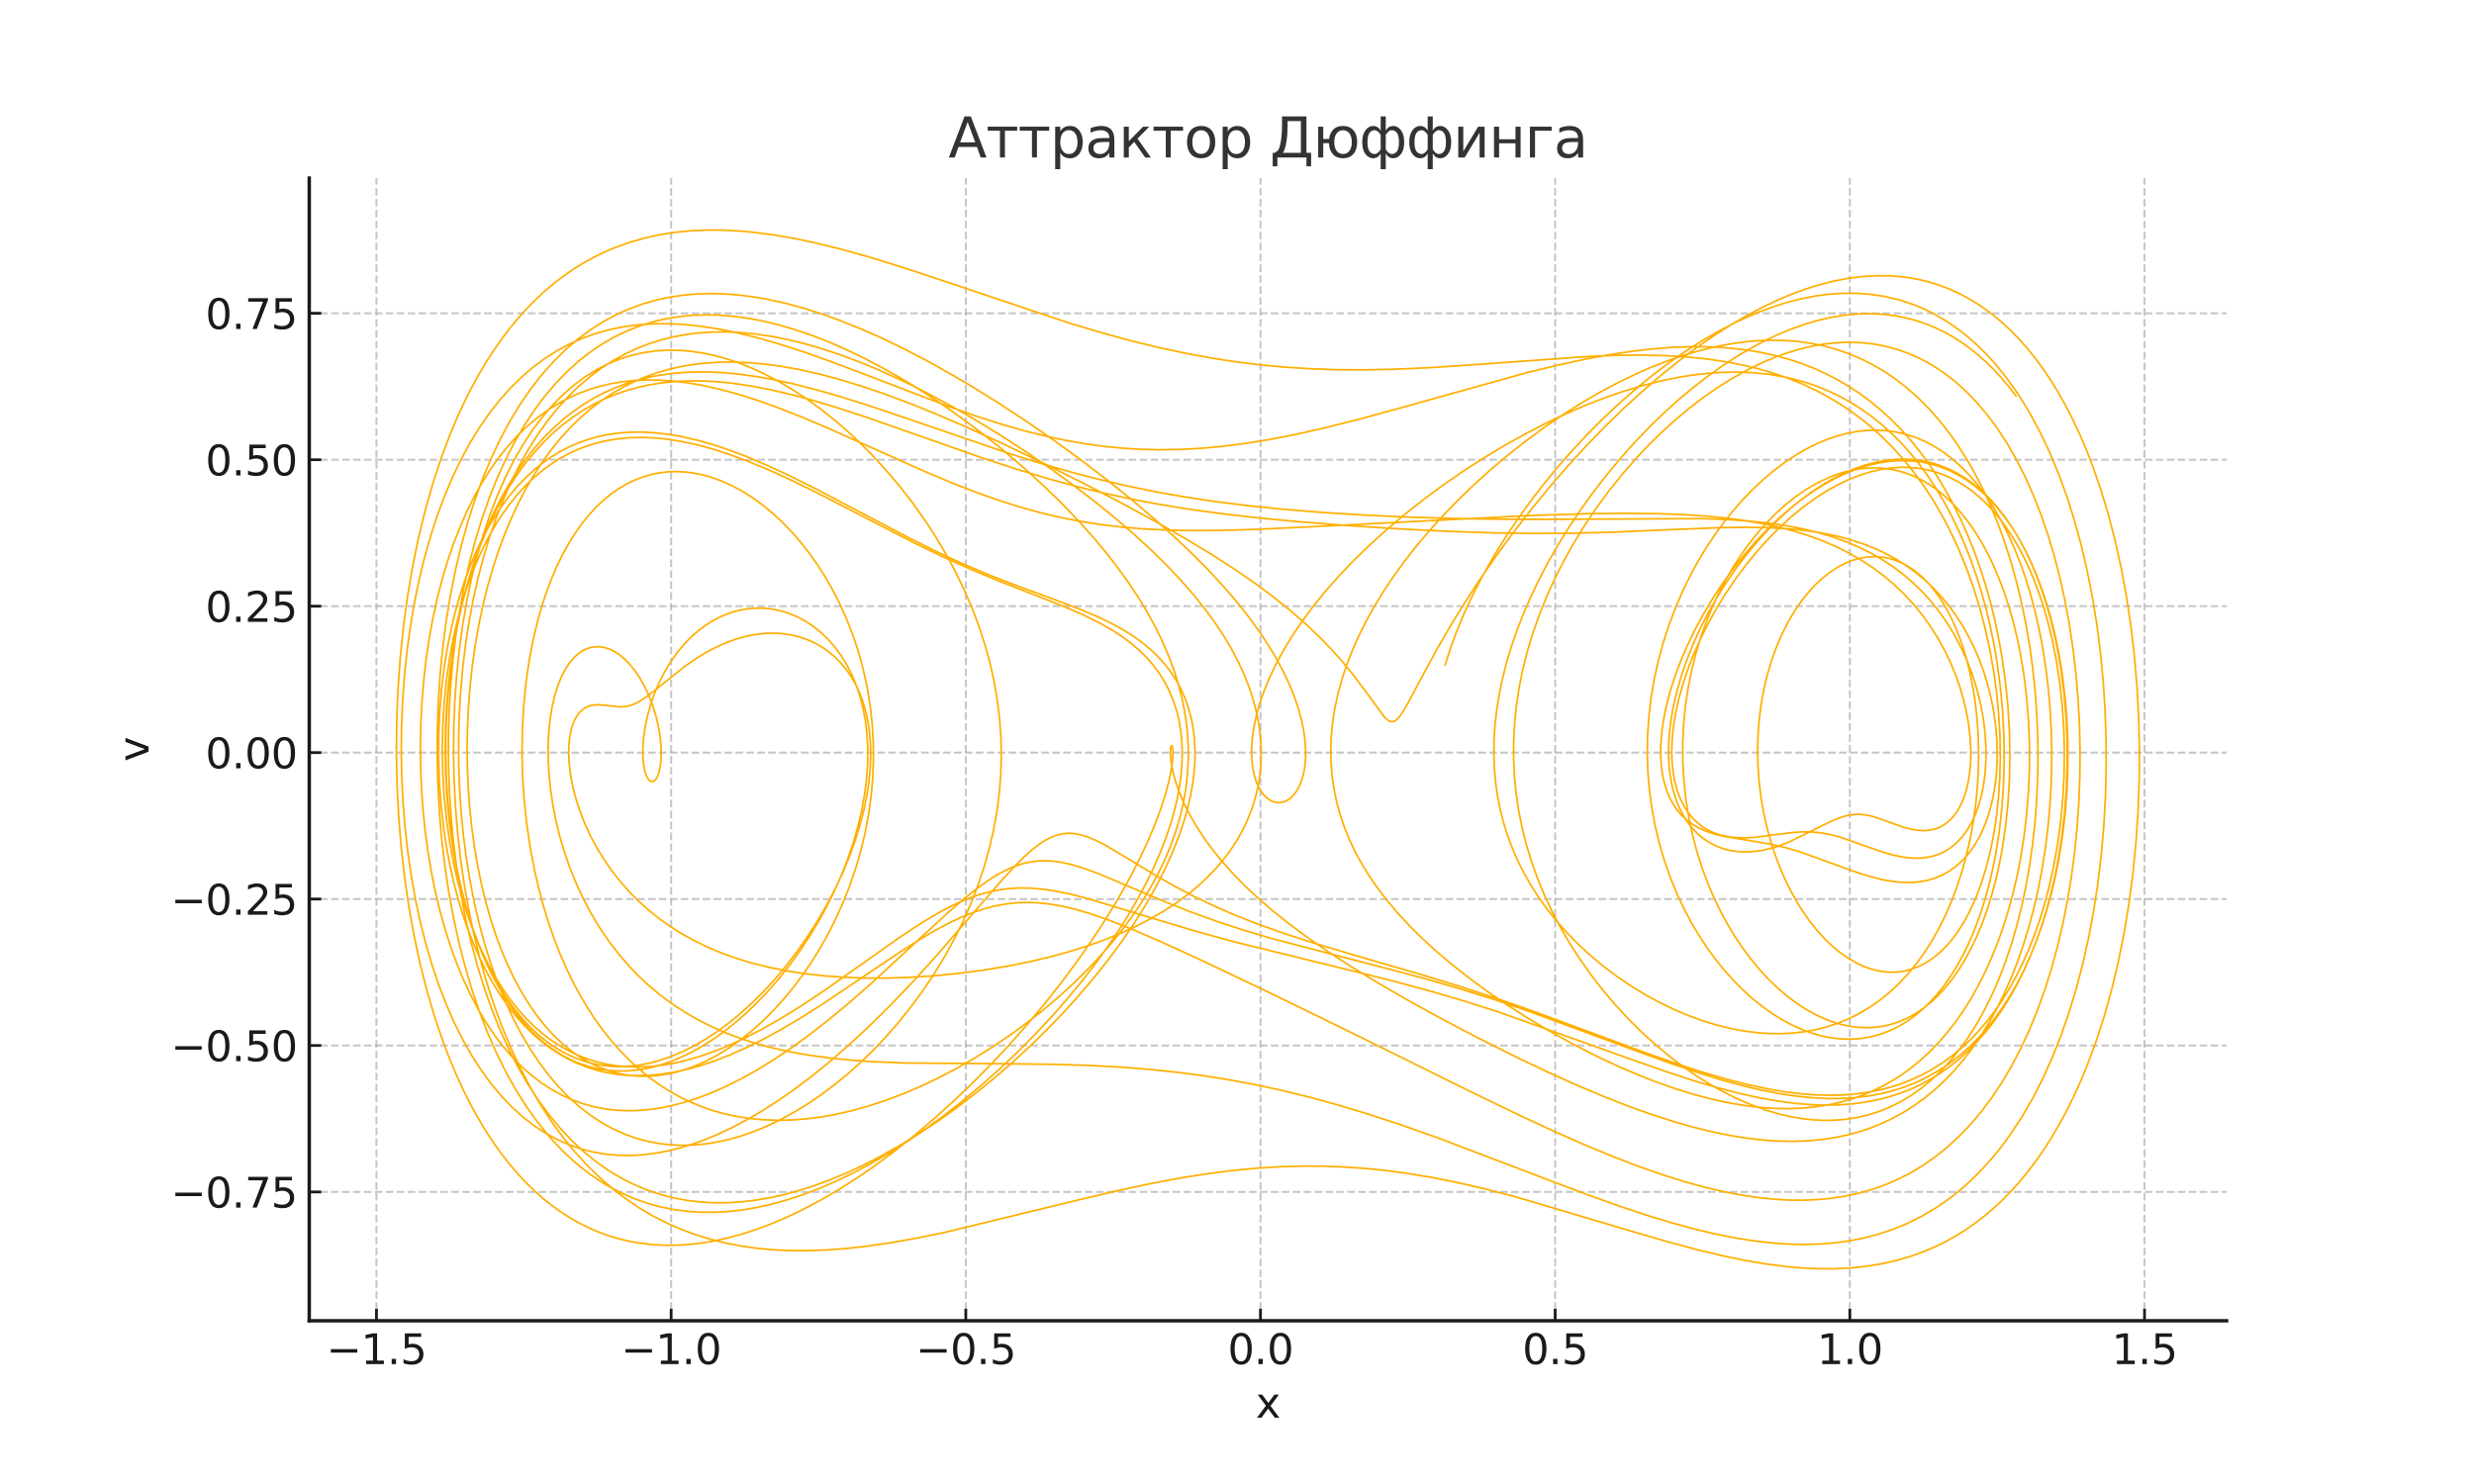 <?xml version="1.0" encoding="utf-8" standalone="no"?>
<!DOCTYPE svg PUBLIC "-//W3C//DTD SVG 1.1//EN"
  "http://www.w3.org/Graphics/SVG/1.1/DTD/svg11.dtd">
<svg xmlns:xlink="http://www.w3.org/1999/xlink" width="720pt" height="432pt" viewBox="0 0 720 432" xmlns="http://www.w3.org/2000/svg" version="1.1">
 <defs>
  <style type="text/css">*{stroke-linejoin: round; stroke-linecap: butt}</style>
 </defs>
 <g id="figure_1">
  <g id="patch_1">
   <path d="M 0 432 
L 720 432 
L 720 0 
L 0 0 
z
" style="fill: #ffffff"/>
  </g>
  <g id="axes_1">
   <g id="patch_2">
    <path d="M 90 384.48 
L 648 384.48 
L 648 51.84 
L 90 51.84 
z
" style="fill: #ffffff"/>
   </g>
   <g id="matplotlib.axis_1">
    <g id="xtick_1">
     <g id="line2d_1">
      <path d="M 109.559 384.48 
L 109.559 51.84 
" clip-path="url(#p3b77c15edc)" style="fill: none; stroke-dasharray: 2.22,0.96; stroke-dashoffset: 0; stroke: #b0b0b0; stroke-opacity: 0.7; stroke-width: 0.6"/>
     </g>
     <g id="line2d_2">
      <defs>
       <path id="m81406d31a0" d="M 0 0 
L 0 -3.5 
" style="stroke: #1a1a1a; stroke-width: 0.8"/>
      </defs>
      <g>
       <use xlink:href="#m81406d31a0" x="109.559" y="384.48" style="fill: #1a1a1a; stroke: #1a1a1a; stroke-width: 0.8"/>
      </g>
     </g>
     <g id="text_1">
      <!-- −1.5 -->
      <g style="fill: #1a1a1a" transform="translate(94.989 397.098) scale(0.12 -0.12)">
       <defs>
        <path id="DejaVuSans-2212" d="M 678 2272 
L 4684 2272 
L 4684 1741 
L 678 1741 
L 678 2272 
z
" transform="scale(0.016)"/>
        <path id="DejaVuSans-31" d="M 794 531 
L 1825 531 
L 1825 4091 
L 703 3866 
L 703 4441 
L 1819 4666 
L 2450 4666 
L 2450 531 
L 3481 531 
L 3481 0 
L 794 0 
L 794 531 
z
" transform="scale(0.016)"/>
        <path id="DejaVuSans-2e" d="M 684 794 
L 1344 794 
L 1344 0 
L 684 0 
L 684 794 
z
" transform="scale(0.016)"/>
        <path id="DejaVuSans-35" d="M 691 4666 
L 3169 4666 
L 3169 4134 
L 1269 4134 
L 1269 2991 
Q 1406 3038 1543 3061 
Q 1681 3084 1819 3084 
Q 2600 3084 3056 2656 
Q 3513 2228 3513 1497 
Q 3513 744 3044 326 
Q 2575 -91 1722 -91 
Q 1428 -91 1123 -41 
Q 819 9 494 109 
L 494 744 
Q 775 591 1075 516 
Q 1375 441 1709 441 
Q 2250 441 2565 725 
Q 2881 1009 2881 1497 
Q 2881 1984 2565 2268 
Q 2250 2553 1709 2553 
Q 1456 2553 1204 2497 
Q 953 2441 691 2322 
L 691 4666 
z
" transform="scale(0.016)"/>
       </defs>
       <use xlink:href="#DejaVuSans-2212"/>
       <use xlink:href="#DejaVuSans-31" x="83.789"/>
       <use xlink:href="#DejaVuSans-2e" x="147.412"/>
       <use xlink:href="#DejaVuSans-35" x="179.199"/>
      </g>
     </g>
    </g>
    <g id="xtick_2">
     <g id="line2d_3">
      <path d="M 195.317 384.48 
L 195.317 51.84 
" clip-path="url(#p3b77c15edc)" style="fill: none; stroke-dasharray: 2.22,0.96; stroke-dashoffset: 0; stroke: #b0b0b0; stroke-opacity: 0.7; stroke-width: 0.6"/>
     </g>
     <g id="line2d_4">
      <g>
       <use xlink:href="#m81406d31a0" x="195.317" y="384.48" style="fill: #1a1a1a; stroke: #1a1a1a; stroke-width: 0.8"/>
      </g>
     </g>
     <g id="text_2">
      <!-- −1.0 -->
      <g style="fill: #1a1a1a" transform="translate(180.748 397.098) scale(0.12 -0.12)">
       <defs>
        <path id="DejaVuSans-30" d="M 2034 4250 
Q 1547 4250 1301 3770 
Q 1056 3291 1056 2328 
Q 1056 1369 1301 889 
Q 1547 409 2034 409 
Q 2525 409 2770 889 
Q 3016 1369 3016 2328 
Q 3016 3291 2770 3770 
Q 2525 4250 2034 4250 
z
M 2034 4750 
Q 2819 4750 3233 4129 
Q 3647 3509 3647 2328 
Q 3647 1150 3233 529 
Q 2819 -91 2034 -91 
Q 1250 -91 836 529 
Q 422 1150 422 2328 
Q 422 3509 836 4129 
Q 1250 4750 2034 4750 
z
" transform="scale(0.016)"/>
       </defs>
       <use xlink:href="#DejaVuSans-2212"/>
       <use xlink:href="#DejaVuSans-31" x="83.789"/>
       <use xlink:href="#DejaVuSans-2e" x="147.412"/>
       <use xlink:href="#DejaVuSans-30" x="179.199"/>
      </g>
     </g>
    </g>
    <g id="xtick_3">
     <g id="line2d_5">
      <path d="M 281.076 384.48 
L 281.076 51.84 
" clip-path="url(#p3b77c15edc)" style="fill: none; stroke-dasharray: 2.22,0.96; stroke-dashoffset: 0; stroke: #b0b0b0; stroke-opacity: 0.7; stroke-width: 0.6"/>
     </g>
     <g id="line2d_6">
      <g>
       <use xlink:href="#m81406d31a0" x="281.076" y="384.48" style="fill: #1a1a1a; stroke: #1a1a1a; stroke-width: 0.8"/>
      </g>
     </g>
     <g id="text_3">
      <!-- −0.5 -->
      <g style="fill: #1a1a1a" transform="translate(266.506 397.098) scale(0.12 -0.12)">
       <use xlink:href="#DejaVuSans-2212"/>
       <use xlink:href="#DejaVuSans-30" x="83.789"/>
       <use xlink:href="#DejaVuSans-2e" x="147.412"/>
       <use xlink:href="#DejaVuSans-35" x="179.199"/>
      </g>
     </g>
    </g>
    <g id="xtick_4">
     <g id="line2d_7">
      <path d="M 366.834 384.48 
L 366.834 51.84 
" clip-path="url(#p3b77c15edc)" style="fill: none; stroke-dasharray: 2.22,0.96; stroke-dashoffset: 0; stroke: #b0b0b0; stroke-opacity: 0.7; stroke-width: 0.6"/>
     </g>
     <g id="line2d_8">
      <g>
       <use xlink:href="#m81406d31a0" x="366.834" y="384.48" style="fill: #1a1a1a; stroke: #1a1a1a; stroke-width: 0.8"/>
      </g>
     </g>
     <g id="text_4">
      <!-- 0.0 -->
      <g style="fill: #1a1a1a" transform="translate(357.292 397.098) scale(0.12 -0.12)">
       <use xlink:href="#DejaVuSans-30"/>
       <use xlink:href="#DejaVuSans-2e" x="63.623"/>
       <use xlink:href="#DejaVuSans-30" x="95.41"/>
      </g>
     </g>
    </g>
    <g id="xtick_5">
     <g id="line2d_9">
      <path d="M 452.592 384.48 
L 452.592 51.84 
" clip-path="url(#p3b77c15edc)" style="fill: none; stroke-dasharray: 2.22,0.96; stroke-dashoffset: 0; stroke: #b0b0b0; stroke-opacity: 0.7; stroke-width: 0.6"/>
     </g>
     <g id="line2d_10">
      <g>
       <use xlink:href="#m81406d31a0" x="452.592" y="384.48" style="fill: #1a1a1a; stroke: #1a1a1a; stroke-width: 0.8"/>
      </g>
     </g>
     <g id="text_5">
      <!-- 0.5 -->
      <g style="fill: #1a1a1a" transform="translate(443.05 397.098) scale(0.12 -0.12)">
       <use xlink:href="#DejaVuSans-30"/>
       <use xlink:href="#DejaVuSans-2e" x="63.623"/>
       <use xlink:href="#DejaVuSans-35" x="95.41"/>
      </g>
     </g>
    </g>
    <g id="xtick_6">
     <g id="line2d_11">
      <path d="M 538.35 384.48 
L 538.35 51.84 
" clip-path="url(#p3b77c15edc)" style="fill: none; stroke-dasharray: 2.22,0.96; stroke-dashoffset: 0; stroke: #b0b0b0; stroke-opacity: 0.7; stroke-width: 0.6"/>
     </g>
     <g id="line2d_12">
      <g>
       <use xlink:href="#m81406d31a0" x="538.35" y="384.48" style="fill: #1a1a1a; stroke: #1a1a1a; stroke-width: 0.8"/>
      </g>
     </g>
     <g id="text_6">
      <!-- 1.0 -->
      <g style="fill: #1a1a1a" transform="translate(528.808 397.098) scale(0.12 -0.12)">
       <use xlink:href="#DejaVuSans-31"/>
       <use xlink:href="#DejaVuSans-2e" x="63.623"/>
       <use xlink:href="#DejaVuSans-30" x="95.41"/>
      </g>
     </g>
    </g>
    <g id="xtick_7">
     <g id="line2d_13">
      <path d="M 624.108 384.48 
L 624.108 51.84 
" clip-path="url(#p3b77c15edc)" style="fill: none; stroke-dasharray: 2.22,0.96; stroke-dashoffset: 0; stroke: #b0b0b0; stroke-opacity: 0.7; stroke-width: 0.6"/>
     </g>
     <g id="line2d_14">
      <g>
       <use xlink:href="#m81406d31a0" x="624.108" y="384.48" style="fill: #1a1a1a; stroke: #1a1a1a; stroke-width: 0.8"/>
      </g>
     </g>
     <g id="text_7">
      <!-- 1.5 -->
      <g style="fill: #1a1a1a" transform="translate(614.566 397.098) scale(0.12 -0.12)">
       <use xlink:href="#DejaVuSans-31"/>
       <use xlink:href="#DejaVuSans-2e" x="63.623"/>
       <use xlink:href="#DejaVuSans-35" x="95.41"/>
      </g>
     </g>
    </g>
    <g id="text_8">
     <!-- x -->
     <g style="fill: #1a1a1a" transform="translate(365.449 412.712) scale(0.12 -0.12)">
      <defs>
       <path id="DejaVuSans-78" d="M 3513 3500 
L 2247 1797 
L 3578 0 
L 2900 0 
L 1881 1375 
L 863 0 
L 184 0 
L 1544 1831 
L 300 3500 
L 978 3500 
L 1906 2253 
L 2834 3500 
L 3513 3500 
z
" transform="scale(0.016)"/>
      </defs>
      <use xlink:href="#DejaVuSans-78"/>
     </g>
    </g>
   </g>
   <g id="matplotlib.axis_2">
    <g id="ytick_1">
     <g id="line2d_15">
      <path d="M 90 346.978 
L 648 346.978 
" clip-path="url(#p3b77c15edc)" style="fill: none; stroke-dasharray: 2.22,0.96; stroke-dashoffset: 0; stroke: #b0b0b0; stroke-opacity: 0.7; stroke-width: 0.6"/>
     </g>
     <g id="line2d_16">
      <defs>
       <path id="mb1b1c419e8" d="M 0 0 
L 3.5 0 
" style="stroke: #1a1a1a; stroke-width: 0.8"/>
      </defs>
      <g>
       <use xlink:href="#mb1b1c419e8" x="90" y="346.978" style="fill: #1a1a1a; stroke: #1a1a1a; stroke-width: 0.8"/>
      </g>
     </g>
     <g id="text_9">
      <!-- −0.75 -->
      <g style="fill: #1a1a1a" transform="translate(49.726 351.537) scale(0.12 -0.12)">
       <defs>
        <path id="DejaVuSans-37" d="M 525 4666 
L 3525 4666 
L 3525 4397 
L 1831 0 
L 1172 0 
L 2766 4134 
L 525 4134 
L 525 4666 
z
" transform="scale(0.016)"/>
       </defs>
       <use xlink:href="#DejaVuSans-2212"/>
       <use xlink:href="#DejaVuSans-30" x="83.789"/>
       <use xlink:href="#DejaVuSans-2e" x="147.412"/>
       <use xlink:href="#DejaVuSans-37" x="179.199"/>
       <use xlink:href="#DejaVuSans-35" x="242.822"/>
      </g>
     </g>
    </g>
    <g id="ytick_2">
     <g id="line2d_17">
      <path d="M 90 304.35 
L 648 304.35 
" clip-path="url(#p3b77c15edc)" style="fill: none; stroke-dasharray: 2.22,0.96; stroke-dashoffset: 0; stroke: #b0b0b0; stroke-opacity: 0.7; stroke-width: 0.6"/>
     </g>
     <g id="line2d_18">
      <g>
       <use xlink:href="#mb1b1c419e8" x="90" y="304.35" style="fill: #1a1a1a; stroke: #1a1a1a; stroke-width: 0.8"/>
      </g>
     </g>
     <g id="text_10">
      <!-- −0.50 -->
      <g style="fill: #1a1a1a" transform="translate(49.726 308.909) scale(0.12 -0.12)">
       <use xlink:href="#DejaVuSans-2212"/>
       <use xlink:href="#DejaVuSans-30" x="83.789"/>
       <use xlink:href="#DejaVuSans-2e" x="147.412"/>
       <use xlink:href="#DejaVuSans-35" x="179.199"/>
       <use xlink:href="#DejaVuSans-30" x="242.822"/>
      </g>
     </g>
    </g>
    <g id="ytick_3">
     <g id="line2d_19">
      <path d="M 90 261.721 
L 648 261.721 
" clip-path="url(#p3b77c15edc)" style="fill: none; stroke-dasharray: 2.22,0.96; stroke-dashoffset: 0; stroke: #b0b0b0; stroke-opacity: 0.7; stroke-width: 0.6"/>
     </g>
     <g id="line2d_20">
      <g>
       <use xlink:href="#mb1b1c419e8" x="90" y="261.721" style="fill: #1a1a1a; stroke: #1a1a1a; stroke-width: 0.8"/>
      </g>
     </g>
     <g id="text_11">
      <!-- −0.25 -->
      <g style="fill: #1a1a1a" transform="translate(49.726 266.28) scale(0.12 -0.12)">
       <defs>
        <path id="DejaVuSans-32" d="M 1228 531 
L 3431 531 
L 3431 0 
L 469 0 
L 469 531 
Q 828 903 1448 1529 
Q 2069 2156 2228 2338 
Q 2531 2678 2651 2914 
Q 2772 3150 2772 3378 
Q 2772 3750 2511 3984 
Q 2250 4219 1831 4219 
Q 1534 4219 1204 4116 
Q 875 4013 500 3803 
L 500 4441 
Q 881 4594 1212 4672 
Q 1544 4750 1819 4750 
Q 2544 4750 2975 4387 
Q 3406 4025 3406 3419 
Q 3406 3131 3298 2873 
Q 3191 2616 2906 2266 
Q 2828 2175 2409 1742 
Q 1991 1309 1228 531 
z
" transform="scale(0.016)"/>
       </defs>
       <use xlink:href="#DejaVuSans-2212"/>
       <use xlink:href="#DejaVuSans-30" x="83.789"/>
       <use xlink:href="#DejaVuSans-2e" x="147.412"/>
       <use xlink:href="#DejaVuSans-32" x="179.199"/>
       <use xlink:href="#DejaVuSans-35" x="242.822"/>
      </g>
     </g>
    </g>
    <g id="ytick_4">
     <g id="line2d_21">
      <path d="M 90 219.092 
L 648 219.092 
" clip-path="url(#p3b77c15edc)" style="fill: none; stroke-dasharray: 2.22,0.96; stroke-dashoffset: 0; stroke: #b0b0b0; stroke-opacity: 0.7; stroke-width: 0.6"/>
     </g>
     <g id="line2d_22">
      <g>
       <use xlink:href="#mb1b1c419e8" x="90" y="219.092" style="fill: #1a1a1a; stroke: #1a1a1a; stroke-width: 0.8"/>
      </g>
     </g>
     <g id="text_12">
      <!-- 0.00 -->
      <g style="fill: #1a1a1a" transform="translate(59.781 223.651) scale(0.12 -0.12)">
       <use xlink:href="#DejaVuSans-30"/>
       <use xlink:href="#DejaVuSans-2e" x="63.623"/>
       <use xlink:href="#DejaVuSans-30" x="95.41"/>
       <use xlink:href="#DejaVuSans-30" x="159.033"/>
      </g>
     </g>
    </g>
    <g id="ytick_5">
     <g id="line2d_23">
      <path d="M 90 176.464 
L 648 176.464 
" clip-path="url(#p3b77c15edc)" style="fill: none; stroke-dasharray: 2.22,0.96; stroke-dashoffset: 0; stroke: #b0b0b0; stroke-opacity: 0.7; stroke-width: 0.6"/>
     </g>
     <g id="line2d_24">
      <g>
       <use xlink:href="#mb1b1c419e8" x="90" y="176.464" style="fill: #1a1a1a; stroke: #1a1a1a; stroke-width: 0.8"/>
      </g>
     </g>
     <g id="text_13">
      <!-- 0.25 -->
      <g style="fill: #1a1a1a" transform="translate(59.781 181.023) scale(0.12 -0.12)">
       <use xlink:href="#DejaVuSans-30"/>
       <use xlink:href="#DejaVuSans-2e" x="63.623"/>
       <use xlink:href="#DejaVuSans-32" x="95.41"/>
       <use xlink:href="#DejaVuSans-35" x="159.033"/>
      </g>
     </g>
    </g>
    <g id="ytick_6">
     <g id="line2d_25">
      <path d="M 90 133.835 
L 648 133.835 
" clip-path="url(#p3b77c15edc)" style="fill: none; stroke-dasharray: 2.22,0.96; stroke-dashoffset: 0; stroke: #b0b0b0; stroke-opacity: 0.7; stroke-width: 0.6"/>
     </g>
     <g id="line2d_26">
      <g>
       <use xlink:href="#mb1b1c419e8" x="90" y="133.835" style="fill: #1a1a1a; stroke: #1a1a1a; stroke-width: 0.8"/>
      </g>
     </g>
     <g id="text_14">
      <!-- 0.50 -->
      <g style="fill: #1a1a1a" transform="translate(59.781 138.394) scale(0.12 -0.12)">
       <use xlink:href="#DejaVuSans-30"/>
       <use xlink:href="#DejaVuSans-2e" x="63.623"/>
       <use xlink:href="#DejaVuSans-35" x="95.41"/>
       <use xlink:href="#DejaVuSans-30" x="159.033"/>
      </g>
     </g>
    </g>
    <g id="ytick_7">
     <g id="line2d_27">
      <path d="M 90 91.206 
L 648 91.206 
" clip-path="url(#p3b77c15edc)" style="fill: none; stroke-dasharray: 2.22,0.96; stroke-dashoffset: 0; stroke: #b0b0b0; stroke-opacity: 0.7; stroke-width: 0.6"/>
     </g>
     <g id="line2d_28">
      <g>
       <use xlink:href="#mb1b1c419e8" x="90" y="91.206" style="fill: #1a1a1a; stroke: #1a1a1a; stroke-width: 0.8"/>
      </g>
     </g>
     <g id="text_15">
      <!-- 0.75 -->
      <g style="fill: #1a1a1a" transform="translate(59.781 95.765) scale(0.12 -0.12)">
       <use xlink:href="#DejaVuSans-30"/>
       <use xlink:href="#DejaVuSans-2e" x="63.623"/>
       <use xlink:href="#DejaVuSans-37" x="95.41"/>
       <use xlink:href="#DejaVuSans-35" x="159.033"/>
      </g>
     </g>
    </g>
    <g id="text_16">
     <!-- v -->
     <g style="fill: #1a1a1a" transform="translate(43.23 221.711) rotate(-90) scale(0.12 -0.12)">
      <defs>
       <path id="DejaVuSans-76" d="M 191 3500 
L 800 3500 
L 1894 563 
L 2988 3500 
L 3597 3500 
L 2284 0 
L 1503 0 
L 191 3500 
z
" transform="scale(0.016)"/>
      </defs>
      <use xlink:href="#DejaVuSans-76"/>
     </g>
    </g>
   </g>
   <g id="line2d_29">
    <path d="M 420.572 193.607 
L 421.941 189.262 
L 423.875 183.94 
L 426.132 178.505 
L 428.721 172.965 
L 431.646 167.328 
L 434.913 161.605 
L 438.528 155.81 
L 441.809 150.937 
L 445.335 146.038 
L 449.108 141.126 
L 453.128 136.218 
L 457.395 131.333 
L 461.906 126.493 
L 466.659 121.724 
L 471.651 117.055 
L 476.874 112.52 
L 481.216 109.014 
L 485.696 105.64 
L 490.31 102.421 
L 495.051 99.384 
L 499.91 96.556 
L 504.88 93.967 
L 508.674 92.201 
L 512.52 90.603 
L 516.412 89.186 
L 520.345 87.965 
L 524.312 86.958 
L 528.308 86.179 
L 532.325 85.645 
L 536.355 85.373 
L 540.391 85.379 
L 544.423 85.679 
L 548.444 86.289 
L 552.443 87.226 
L 555.092 88.039 
L 557.723 89.007 
L 560.335 90.135 
L 562.923 91.427 
L 565.484 92.885 
L 568.015 94.513 
L 570.513 96.314 
L 572.973 98.29 
L 575.392 100.443 
L 577.768 102.775 
L 580.095 105.286 
L 582.372 107.978 
L 584.593 110.851 
L 586.755 113.903 
L 588.855 117.135 
L 590.889 120.544 
L 593.809 125.984 
L 596.561 131.807 
L 599.134 138.001 
L 601.516 144.546 
L 603.697 151.424 
L 605.667 158.611 
L 607.418 166.079 
L 608.94 173.8 
L 610.228 181.741 
L 611.273 189.868 
L 612.072 198.143 
L 612.62 206.529 
L 612.914 214.986 
L 612.953 223.474 
L 612.735 231.953 
L 612.262 240.381 
L 611.536 248.721 
L 610.559 256.932 
L 609.336 264.978 
L 607.872 272.826 
L 606.173 280.441 
L 604.247 287.794 
L 602.102 294.859 
L 599.747 301.612 
L 597.192 308.033 
L 594.446 314.104 
L 591.521 319.813 
L 588.427 325.148 
L 585.176 330.104 
L 582.927 333.195 
L 580.616 336.116 
L 578.248 338.866 
L 575.825 341.446 
L 573.351 343.858 
L 570.83 346.104 
L 568.264 348.185 
L 565.657 350.105 
L 563.013 351.867 
L 558.981 354.22 
L 554.883 356.238 
L 550.727 357.934 
L 546.522 359.324 
L 542.279 360.424 
L 538.005 361.252 
L 533.709 361.823 
L 529.398 362.156 
L 525.079 362.268 
L 520.759 362.176 
L 516.444 361.897 
L 510.707 361.263 
L 504.999 360.365 
L 499.332 359.239 
L 493.712 357.919 
L 486.767 356.044 
L 479.92 353.972 
L 471.846 351.298 
L 462.636 348.015 
L 449.885 343.21 
L 418.946 331.416 
L 407.829 327.48 
L 398.148 324.297 
L 389.773 321.767 
L 381.592 319.518 
L 373.582 317.545 
L 365.721 315.837 
L 357.989 314.383 
L 350.365 313.166 
L 342.832 312.171 
L 334.443 311.292 
L 326.124 310.641 
L 316.939 310.15 
L 306.881 309.839 
L 294.115 309.687 
L 263.153 309.44 
L 254.08 309.066 
L 246.856 308.548 
L 240.576 307.89 
L 234.349 306.998 
L 229.067 306.018 
L 223.85 304.814 
L 219.562 303.621 
L 215.338 302.242 
L 211.187 300.665 
L 207.12 298.878 
L 203.146 296.871 
L 199.279 294.637 
L 195.528 292.17 
L 191.906 289.467 
L 188.425 286.528 
L 185.749 284.007 
L 183.177 281.339 
L 180.116 277.804 
L 177.238 274.057 
L 174.552 270.112 
L 172.069 265.989 
L 169.796 261.709 
L 167.74 257.298 
L 165.909 252.782 
L 164.307 248.194 
L 162.937 243.565 
L 161.799 238.93 
L 160.894 234.324 
L 160.22 229.784 
L 159.772 225.344 
L 159.545 221.039 
L 159.531 216.903 
L 159.721 212.967 
L 160.105 209.259 
L 160.67 205.806 
L 161.403 202.629 
L 162.29 199.746 
L 163.316 197.174 
L 164.465 194.923 
L 165.721 192.999 
L 167.066 191.406 
L 168.197 190.369 
L 169.365 189.543 
L 170.564 188.922 
L 171.785 188.504 
L 173.02 188.281 
L 174.261 188.248 
L 175.809 188.461 
L 177.341 188.941 
L 178.843 189.669 
L 180.305 190.626 
L 181.714 191.791 
L 183.322 193.431 
L 184.824 195.299 
L 186.209 197.357 
L 187.663 199.944 
L 188.929 202.672 
L 190.001 205.481 
L 190.982 208.716 
L 191.705 211.898 
L 192.175 214.947 
L 192.407 217.794 
L 192.419 220.371 
L 192.234 222.621 
L 191.882 224.492 
L 191.393 225.943 
L 190.882 226.839 
L 190.401 227.318 
L 189.898 227.521 
L 189.474 227.476 
L 189.056 227.236 
L 188.577 226.693 
L 188.07 225.713 
L 187.642 224.374 
L 187.282 222.429 
L 187.094 220.079 
L 187.108 217.374 
L 187.35 214.368 
L 187.843 211.126 
L 188.603 207.715 
L 189.497 204.647 
L 190.607 201.553 
L 191.935 198.481 
L 193.477 195.477 
L 195.228 192.585 
L 197.178 189.848 
L 198.999 187.654 
L 200.948 185.623 
L 203.016 183.774 
L 205.19 182.123 
L 207.458 180.686 
L 209.808 179.474 
L 212.225 178.497 
L 214.694 177.761 
L 217.202 177.274 
L 219.733 177.037 
L 222.272 177.053 
L 224.804 177.324 
L 227.313 177.847 
L 229.784 178.622 
L 232.202 179.646 
L 234.552 180.916 
L 236.819 182.428 
L 238.989 184.179 
L 241.047 186.165 
L 242.98 188.381 
L 244.773 190.823 
L 246.413 193.485 
L 247.887 196.364 
L 249.182 199.455 
L 250.285 202.751 
L 251.185 206.248 
L 251.868 209.939 
L 252.324 213.818 
L 252.541 217.877 
L 252.509 222.109 
L 252.217 226.504 
L 251.656 231.051 
L 250.817 235.737 
L 249.692 240.549 
L 248.274 245.47 
L 246.556 250.48 
L 244.534 255.559 
L 242.615 259.825 
L 240.48 264.104 
L 238.13 268.378 
L 235.566 272.625 
L 232.789 276.823 
L 229.802 280.947 
L 226.61 284.968 
L 223.218 288.856 
L 219.633 292.577 
L 216.634 295.41 
L 213.522 298.093 
L 210.305 300.606 
L 206.99 302.926 
L 203.584 305.031 
L 200.097 306.897 
L 196.539 308.5 
L 193.831 309.515 
L 191.093 310.357 
L 188.332 311.017 
L 185.553 311.483 
L 182.762 311.745 
L 179.965 311.794 
L 177.169 311.619 
L 174.381 311.212 
L 171.607 310.563 
L 168.855 309.665 
L 166.133 308.51 
L 163.448 307.091 
L 160.809 305.405 
L 158.224 303.445 
L 155.7 301.211 
L 153.247 298.698 
L 150.872 295.909 
L 148.584 292.844 
L 146.391 289.507 
L 144.302 285.902 
L 142.325 282.036 
L 140.466 277.918 
L 138.734 273.558 
L 137.136 268.968 
L 135.679 264.162 
L 134.369 259.156 
L 133.212 253.968 
L 132.213 248.615 
L 131.377 243.119 
L 130.708 237.5 
L 130.21 231.781 
L 129.885 225.985 
L 129.736 220.137 
L 129.764 214.26 
L 129.969 208.378 
L 130.351 202.517 
L 130.91 196.699 
L 131.644 190.949 
L 132.55 185.289 
L 133.626 179.74 
L 134.868 174.324 
L 136.273 169.059 
L 137.834 163.962 
L 139.548 159.05 
L 141.407 154.337 
L 143.407 149.835 
L 145.541 145.555 
L 147.801 141.505 
L 150.181 137.693 
L 152.674 134.123 
L 155.272 130.799 
L 157.968 127.722 
L 160.754 124.892 
L 163.623 122.308 
L 166.568 119.966 
L 169.581 117.862 
L 172.655 115.99 
L 175.783 114.344 
L 178.959 112.917 
L 182.176 111.699 
L 185.427 110.683 
L 188.707 109.859 
L 192.01 109.217 
L 196.441 108.626 
L 200.891 108.315 
L 205.35 108.261 
L 209.807 108.437 
L 214.254 108.821 
L 219.786 109.556 
L 225.277 110.533 
L 230.713 111.711 
L 237.154 113.337 
L 244.538 115.45 
L 252.787 118.05 
L 263.781 121.764 
L 293.473 131.945 
L 302.964 134.914 
L 312.142 137.546 
L 320.247 139.648 
L 328.153 141.485 
L 336.65 143.221 
L 344.969 144.692 
L 353.873 146.03 
L 363.352 147.217 
L 373.404 148.245 
L 384.733 149.166 
L 397.323 149.951 
L 410.479 150.55 
L 424.226 150.961 
L 438.592 151.169 
L 453.62 151.163 
L 495.417 150.969 
L 502.942 151.258 
L 509.745 151.746 
L 515.145 152.335 
L 520.49 153.14 
L 525.108 154.05 
L 529.655 155.178 
L 533.484 156.336 
L 537.239 157.686 
L 540.907 159.239 
L 544.475 161.007 
L 547.932 162.997 
L 551.263 165.217 
L 553.932 167.243 
L 556.497 169.429 
L 558.948 171.773 
L 561.278 174.271 
L 563.48 176.917 
L 565.545 179.702 
L 567.468 182.617 
L 569.242 185.649 
L 571.166 189.421 
L 572.86 193.313 
L 574.316 197.295 
L 575.53 201.332 
L 576.5 205.389 
L 577.225 209.43 
L 577.708 213.418 
L 577.952 217.316 
L 577.963 221.089 
L 577.751 224.706 
L 577.325 228.136 
L 576.697 231.352 
L 575.881 234.334 
L 574.891 237.064 
L 573.743 239.527 
L 572.454 241.717 
L 571.039 243.629 
L 569.515 245.265 
L 567.9 246.629 
L 566.209 247.731 
L 564.458 248.582 
L 562.662 249.199 
L 560.834 249.598 
L 558.678 249.816 
L 556.514 249.798 
L 554.051 249.535 
L 551.315 248.992 
L 548.343 248.169 
L 544.336 246.803 
L 535.409 243.662 
L 532.487 242.905 
L 529.878 242.439 
L 527.309 242.195 
L 524.524 242.167 
L 521.497 242.369 
L 517.239 242.911 
L 510.653 243.754 
L 507.665 243.911 
L 505.17 243.846 
L 502.938 243.588 
L 500.738 243.105 
L 498.827 242.46 
L 496.975 241.588 
L 495.419 240.624 
L 493.937 239.46 
L 492.544 238.083 
L 491.253 236.484 
L 490.083 234.656 
L 489.048 232.589 
L 488.166 230.28 
L 487.454 227.723 
L 486.929 224.917 
L 486.61 221.862 
L 486.513 218.558 
L 486.656 215.009 
L 487.057 211.223 
L 487.731 207.209 
L 488.694 202.978 
L 489.961 198.548 
L 491.546 193.939 
L 493.166 189.864 
L 495.034 185.695 
L 497.156 181.452 
L 499.536 177.163 
L 502.174 172.854 
L 505.073 168.56 
L 508.23 164.317 
L 511.641 160.167 
L 514.672 156.813 
L 517.87 153.585 
L 521.227 150.515 
L 524.735 147.637 
L 528.383 144.985 
L 531.394 143.054 
L 534.481 141.312 
L 537.634 139.781 
L 540.845 138.481 
L 544.105 137.435 
L 547.403 136.663 
L 549.895 136.277 
L 552.396 136.066 
L 554.903 136.039 
L 557.408 136.203 
L 559.906 136.567 
L 562.391 137.137 
L 564.856 137.921 
L 567.296 138.925 
L 569.704 140.153 
L 572.071 141.611 
L 574.393 143.302 
L 576.661 145.228 
L 578.869 147.391 
L 581.009 149.791 
L 583.074 152.427 
L 585.058 155.296 
L 586.952 158.395 
L 588.751 161.718 
L 590.447 165.258 
L 592.034 169.008 
L 593.506 172.957 
L 594.857 177.094 
L 596.082 181.408 
L 597.174 185.883 
L 598.418 192.076 
L 599.409 198.491 
L 600.138 205.086 
L 600.601 211.817 
L 600.791 218.637 
L 600.706 225.498 
L 600.344 232.354 
L 599.708 239.156 
L 598.799 245.859 
L 597.623 252.419 
L 596.185 258.793 
L 594.94 263.428 
L 593.557 267.924 
L 592.039 272.264 
L 590.392 276.439 
L 588.621 280.436 
L 586.731 284.247 
L 584.728 287.863 
L 582.618 291.278 
L 580.407 294.489 
L 578.101 297.49 
L 575.707 300.28 
L 573.231 302.858 
L 570.679 305.226 
L 568.057 307.385 
L 565.373 309.337 
L 562.632 311.087 
L 559.839 312.639 
L 557.002 313.999 
L 554.126 315.174 
L 551.217 316.17 
L 548.278 316.995 
L 544.326 317.842 
L 540.343 318.419 
L 536.341 318.745 
L 532.329 318.841 
L 528.317 318.727 
L 524.312 318.424 
L 519.328 317.809 
L 514.379 316.968 
L 508.502 315.707 
L 502.708 314.227 
L 496.067 312.291 
L 488.65 309.891 
L 479.659 306.738 
L 465.938 301.655 
L 446.084 294.316 
L 435.011 290.463 
L 424.489 287.029 
L 413.156 283.565 
L 394.505 278.151 
L 381.836 274.365 
L 373.152 271.54 
L 365.933 268.958 
L 359.563 266.449 
L 353.527 263.831 
L 347.84 261.118 
L 342.117 258.13 
L 336.453 254.919 
L 329.008 250.409 
L 322.23 246.356 
L 319.035 244.694 
L 316.51 243.629 
L 314.559 243.022 
L 312.647 242.663 
L 310.992 242.572 
L 309.336 242.707 
L 307.663 243.084 
L 305.956 243.719 
L 304.196 244.627 
L 302.364 245.821 
L 300.155 247.551 
L 297.793 249.685 
L 294.91 252.586 
L 290.997 256.864 
L 284.813 264.004 
L 272.376 278.394 
L 265.435 286.037 
L 259.111 292.651 
L 252.979 298.71 
L 247.211 304.07 
L 241.967 308.646 
L 236.449 313.142 
L 231.645 316.781 
L 226.661 320.274 
L 221.505 323.574 
L 217.263 326.039 
L 212.925 328.319 
L 208.499 330.381 
L 203.993 332.196 
L 200.568 333.374 
L 197.108 334.378 
L 193.621 335.195 
L 190.111 335.81 
L 186.584 336.206 
L 183.048 336.37 
L 179.509 336.287 
L 175.976 335.941 
L 172.455 335.32 
L 168.956 334.409 
L 165.488 333.195 
L 162.059 331.668 
L 158.68 329.816 
L 155.36 327.631 
L 152.11 325.104 
L 148.939 322.23 
L 145.858 319.006 
L 142.878 315.429 
L 140.01 311.499 
L 137.264 307.221 
L 134.65 302.6 
L 132.179 297.643 
L 129.861 292.363 
L 127.706 286.773 
L 125.722 280.89 
L 123.918 274.733 
L 122.303 268.324 
L 120.884 261.688 
L 119.667 254.852 
L 118.658 247.844 
L 117.862 240.695 
L 117.283 233.437 
L 116.924 226.103 
L 116.786 218.728 
L 116.871 211.345 
L 117.179 203.989 
L 117.709 196.694 
L 118.457 189.493 
L 119.422 182.419 
L 120.599 175.501 
L 121.982 168.769 
L 123.567 162.25 
L 125.346 155.967 
L 127.312 149.943 
L 129.457 144.197 
L 131.772 138.746 
L 134.249 133.602 
L 136.879 128.777 
L 139.65 124.279 
L 142.554 120.112 
L 145.58 116.28 
L 148.718 112.782 
L 151.959 109.616 
L 155.292 106.777 
L 158.707 104.259 
L 162.195 102.054 
L 165.747 100.15 
L 169.353 98.538 
L 173.005 97.205 
L 176.694 96.137 
L 180.413 95.319 
L 184.154 94.739 
L 187.911 94.379 
L 191.676 94.225 
L 195.444 94.262 
L 199.21 94.474 
L 204.216 95.003 
L 209.198 95.782 
L 214.145 96.776 
L 220.268 98.273 
L 226.31 99.996 
L 233.442 102.288 
L 241.58 105.163 
L 251.74 109.003 
L 276.148 118.347 
L 284.155 121.154 
L 291.946 123.64 
L 298.608 125.53 
L 305.146 127.139 
L 310.666 128.29 
L 316.121 129.23 
L 321.525 129.959 
L 326.89 130.481 
L 332.229 130.8 
L 337.554 130.921 
L 343.764 130.82 
L 349.988 130.469 
L 356.245 129.88 
L 362.55 129.066 
L 369.834 127.876 
L 377.224 126.429 
L 385.687 124.524 
L 395.306 122.105 
L 407.189 118.861 
L 444.241 108.517 
L 453.218 106.323 
L 461.211 104.588 
L 468.156 103.294 
L 475.172 102.227 
L 481.064 101.549 
L 486.986 101.098 
L 492.926 100.907 
L 497.68 100.966 
L 502.43 101.234 
L 507.165 101.728 
L 511.877 102.469 
L 516.555 103.475 
L 521.188 104.764 
L 524.627 105.927 
L 528.029 107.267 
L 531.388 108.79 
L 534.7 110.501 
L 537.958 112.407 
L 541.157 114.513 
L 544.29 116.822 
L 547.351 119.337 
L 550.335 122.061 
L 553.234 124.994 
L 556.042 128.137 
L 558.753 131.489 
L 561.362 135.046 
L 563.86 138.806 
L 566.244 142.762 
L 568.506 146.908 
L 570.641 151.236 
L 572.644 155.736 
L 574.509 160.398 
L 576.232 165.208 
L 577.809 170.155 
L 579.235 175.221 
L 580.507 180.393 
L 581.622 185.652 
L 582.578 190.98 
L 583.601 198.16 
L 584.334 205.384 
L 584.776 212.604 
L 584.929 219.773 
L 584.795 226.843 
L 584.378 233.768 
L 583.685 240.501 
L 582.725 247.001 
L 581.835 251.699 
L 580.805 256.227 
L 579.64 260.572 
L 578.346 264.72 
L 576.929 268.659 
L 575.396 272.38 
L 573.752 275.873 
L 572.005 279.132 
L 570.163 282.149 
L 568.231 284.921 
L 566.219 287.445 
L 564.133 289.718 
L 561.981 291.74 
L 559.77 293.511 
L 557.509 295.034 
L 555.204 296.311 
L 552.863 297.345 
L 550.493 298.142 
L 548.101 298.707 
L 545.695 299.045 
L 543.28 299.163 
L 540.865 299.069 
L 538.454 298.768 
L 536.054 298.27 
L 533.671 297.582 
L 531.311 296.712 
L 528.979 295.668 
L 525.922 294.02 
L 522.935 292.096 
L 520.03 289.917 
L 517.216 287.501 
L 514.503 284.865 
L 511.899 282.028 
L 509.412 279.005 
L 507.049 275.814 
L 504.817 272.47 
L 502.721 268.985 
L 500.768 265.376 
L 498.961 261.654 
L 497.306 257.831 
L 495.456 252.928 
L 493.855 247.908 
L 492.508 242.789 
L 491.421 237.591 
L 490.596 232.33 
L 490.037 227.024 
L 489.745 221.688 
L 489.722 216.339 
L 489.968 210.993 
L 490.483 205.665 
L 491.265 200.373 
L 492.312 195.132 
L 493.621 189.96 
L 495.189 184.876 
L 497.011 179.9 
L 498.646 176.011 
L 500.437 172.215 
L 502.379 168.525 
L 504.468 164.954 
L 506.699 161.515 
L 509.066 158.222 
L 511.563 155.09 
L 514.183 152.136 
L 516.919 149.375 
L 519.763 146.824 
L 522.707 144.502 
L 525.74 142.426 
L 528.853 140.616 
L 532.034 139.089 
L 534.459 138.142 
L 536.909 137.373 
L 539.382 136.791 
L 541.87 136.402 
L 544.367 136.215 
L 546.868 136.236 
L 549.367 136.472 
L 551.856 136.931 
L 554.329 137.616 
L 556.779 138.534 
L 559.199 139.69 
L 561.581 141.086 
L 563.919 142.725 
L 566.205 144.61 
L 568.432 146.74 
L 570.592 149.116 
L 572.678 151.736 
L 574.682 154.596 
L 576.598 157.693 
L 578.418 161.02 
L 580.135 164.571 
L 581.743 168.338 
L 583.235 172.309 
L 584.605 176.475 
L 585.848 180.822 
L 586.957 185.336 
L 587.929 190.003 
L 589.003 196.434 
L 589.816 203.066 
L 590.358 209.855 
L 590.626 216.755 
L 590.615 223.719 
L 590.324 230.7 
L 589.752 237.65 
L 588.901 244.522 
L 587.776 251.271 
L 586.754 256.227 
L 585.585 261.073 
L 584.27 265.793 
L 582.815 270.373 
L 581.222 274.798 
L 579.498 279.057 
L 577.647 283.139 
L 575.675 287.034 
L 573.587 290.735 
L 571.389 294.234 
L 569.088 297.528 
L 566.69 300.611 
L 564.201 303.483 
L 561.627 306.141 
L 558.975 308.586 
L 556.251 310.819 
L 553.463 312.843 
L 550.615 314.661 
L 547.714 316.277 
L 544.767 317.696 
L 541.779 318.924 
L 538.755 319.966 
L 535.702 320.83 
L 532.625 321.523 
L 528.492 322.194 
L 524.337 322.591 
L 520.17 322.734 
L 516.001 322.641 
L 511.838 322.331 
L 507.692 321.822 
L 502.542 320.933 
L 497.442 319.794 
L 492.404 318.436 
L 487.438 316.887 
L 481.587 314.813 
L 475.866 312.544 
L 470.286 310.114 
L 463.967 307.116 
L 457.863 303.981 
L 451.162 300.271 
L 444.763 296.459 
L 438.674 292.57 
L 432.9 288.622 
L 427.445 284.623 
L 422.314 280.577 
L 417.51 276.483 
L 413.578 272.859 
L 409.903 269.191 
L 406.487 265.474 
L 403.335 261.705 
L 400.45 257.877 
L 398.192 254.545 
L 396.137 251.164 
L 394.288 247.732 
L 392.647 244.245 
L 391.218 240.703 
L 390.004 237.104 
L 389.008 233.447 
L 388.235 229.731 
L 387.688 225.957 
L 387.369 222.126 
L 387.284 218.237 
L 387.434 214.292 
L 387.824 210.293 
L 388.457 206.241 
L 389.336 202.138 
L 390.463 197.987 
L 391.842 193.79 
L 393.476 189.549 
L 395.366 185.269 
L 397.516 180.951 
L 399.927 176.601 
L 402.601 172.221 
L 405.541 167.817 
L 408.746 163.394 
L 412.219 158.959 
L 415.96 154.519 
L 419.969 150.082 
L 424.245 145.661 
L 428.788 141.267 
L 433.594 136.917 
L 438.662 132.628 
L 443.986 128.424 
L 449.562 124.33 
L 455.381 120.377 
L 460.41 117.216 
L 465.595 114.202 
L 470.929 111.362 
L 476.401 108.724 
L 480.871 106.782 
L 485.417 105.008 
L 490.032 103.423 
L 494.707 102.047 
L 499.435 100.901 
L 504.204 100.007 
L 509.006 99.391 
L 512.621 99.124 
L 516.243 99.037 
L 519.865 99.139 
L 523.482 99.441 
L 527.088 99.953 
L 530.676 100.685 
L 534.24 101.646 
L 537.773 102.847 
L 541.267 104.294 
L 544.714 105.997 
L 548.108 107.962 
L 551.44 110.196 
L 554.701 112.703 
L 557.884 115.487 
L 560.98 118.551 
L 563.981 121.895 
L 566.878 125.52 
L 569.664 129.422 
L 572.328 133.598 
L 574.864 138.041 
L 577.263 142.743 
L 579.518 147.695 
L 581.62 152.884 
L 583.564 158.296 
L 585.343 163.916 
L 586.95 169.726 
L 588.38 175.706 
L 589.628 181.835 
L 590.689 188.092 
L 591.561 194.452 
L 592.24 200.89 
L 592.724 207.38 
L 593.012 213.897 
L 593.103 220.415 
L 592.998 226.905 
L 592.697 233.342 
L 592.203 239.701 
L 591.518 245.954 
L 590.645 252.08 
L 589.59 258.053 
L 588.355 263.853 
L 586.947 269.459 
L 585.373 274.853 
L 583.638 280.018 
L 581.749 284.939 
L 579.715 289.603 
L 577.542 293.999 
L 575.24 298.12 
L 572.816 301.956 
L 570.279 305.505 
L 567.638 308.763 
L 564.901 311.728 
L 562.078 314.402 
L 559.178 316.786 
L 556.208 318.883 
L 553.178 320.699 
L 550.095 322.24 
L 546.969 323.513 
L 543.808 324.524 
L 540.618 325.284 
L 537.408 325.802 
L 534.184 326.086 
L 530.954 326.148 
L 527.725 325.997 
L 524.502 325.644 
L 521.292 325.1 
L 518.1 324.374 
L 513.881 323.144 
L 509.717 321.634 
L 505.617 319.867 
L 501.592 317.867 
L 497.65 315.654 
L 493.801 313.247 
L 490.051 310.666 
L 486.408 307.927 
L 482.012 304.306 
L 477.802 300.491 
L 473.788 296.506 
L 469.977 292.375 
L 466.376 288.115 
L 462.993 283.742 
L 459.831 279.271 
L 456.895 274.714 
L 454.191 270.08 
L 451.721 265.378 
L 449.489 260.615 
L 447.497 255.797 
L 445.749 250.927 
L 444.246 246.011 
L 442.992 241.051 
L 441.988 236.051 
L 441.236 231.012 
L 440.739 225.937 
L 440.497 220.828 
L 440.513 215.687 
L 440.789 210.516 
L 441.324 205.319 
L 442.122 200.098 
L 443.183 194.857 
L 444.507 189.599 
L 446.096 184.332 
L 447.951 179.059 
L 450.07 173.789 
L 452.455 168.531 
L 455.103 163.294 
L 458.014 158.09 
L 461.186 152.934 
L 464.616 147.841 
L 468.301 142.83 
L 472.235 137.924 
L 476.414 133.146 
L 479.929 129.434 
L 483.591 125.838 
L 487.396 122.376 
L 491.337 119.066 
L 495.41 115.929 
L 499.606 112.987 
L 503.917 110.265 
L 508.333 107.788 
L 512.846 105.582 
L 516.286 104.123 
L 519.769 102.845 
L 523.288 101.762 
L 526.838 100.886 
L 530.412 100.229 
L 534.004 99.807 
L 537.606 99.631 
L 541.21 99.715 
L 544.81 100.072 
L 548.396 100.714 
L 551.959 101.653 
L 555.491 102.9 
L 558.982 104.466 
L 562.423 106.36 
L 565.803 108.589 
L 569.113 111.16 
L 572.341 114.079 
L 575.478 117.347 
L 578.513 120.967 
L 581.434 124.936 
L 584.233 129.252 
L 586.898 133.909 
L 589.419 138.898 
L 591.786 144.208 
L 593.99 149.827 
L 596.022 155.737 
L 597.872 161.92 
L 599.533 168.355 
L 600.997 175.018 
L 602.259 181.884 
L 603.311 188.925 
L 604.149 196.112 
L 604.77 203.414 
L 605.169 210.798 
L 605.344 218.233 
L 605.295 225.684 
L 605.021 233.12 
L 604.524 240.506 
L 603.804 247.811 
L 602.865 255.002 
L 601.71 262.051 
L 600.344 268.929 
L 598.772 275.608 
L 597.001 282.066 
L 595.038 288.279 
L 592.89 294.228 
L 590.565 299.896 
L 588.072 305.269 
L 585.419 310.336 
L 582.618 315.086 
L 579.676 319.514 
L 576.603 323.616 
L 573.41 327.39 
L 570.107 330.838 
L 566.703 333.962 
L 563.208 336.767 
L 559.631 339.26 
L 555.982 341.45 
L 552.27 343.345 
L 548.504 344.957 
L 544.691 346.297 
L 540.841 347.378 
L 536.961 348.213 
L 533.058 348.816 
L 529.139 349.199 
L 525.211 349.378 
L 521.279 349.367 
L 517.35 349.178 
L 512.122 348.675 
L 506.919 347.912 
L 501.75 346.921 
L 496.625 345.73 
L 490.289 343.999 
L 484.046 342.047 
L 476.689 339.471 
L 469.493 336.706 
L 461.313 333.317 
L 452.261 329.321 
L 441.402 324.273 
L 427.047 317.323 
L 394.409 301.156 
L 370.625 289.536 
L 350.176 279.786 
L 337.935 274.166 
L 329.358 270.462 
L 322.801 267.879 
L 317.499 266.036 
L 313.301 264.792 
L 309.205 263.813 
L 305.63 263.186 
L 302.097 262.807 
L 299.023 262.694 
L 295.952 262.796 
L 292.866 263.126 
L 289.75 263.693 
L 286.586 264.506 
L 283.358 265.572 
L 280.047 266.897 
L 276.634 268.482 
L 272.587 270.61 
L 267.814 273.402 
L 262.194 276.97 
L 254.313 282.259 
L 239.285 292.376 
L 232.478 296.664 
L 226.917 299.931 
L 221.97 302.617 
L 216.865 305.141 
L 212.497 307.075 
L 208.037 308.815 
L 203.493 310.32 
L 199.807 311.326 
L 196.083 312.133 
L 192.33 312.717 
L 188.557 313.055 
L 184.774 313.125 
L 181.938 312.988 
L 179.107 312.677 
L 176.287 312.184 
L 173.485 311.501 
L 170.705 310.619 
L 167.953 309.53 
L 165.237 308.228 
L 162.562 306.706 
L 159.935 304.96 
L 157.363 302.985 
L 154.853 300.779 
L 152.412 298.338 
L 150.047 295.664 
L 147.765 292.756 
L 145.574 289.616 
L 143.479 286.25 
L 141.488 282.661 
L 139.607 278.856 
L 137.844 274.845 
L 136.203 270.637 
L 134.692 266.244 
L 133.314 261.678 
L 132.076 256.956 
L 130.983 252.091 
L 130.037 247.103 
L 129.242 242.008 
L 128.425 235.083 
L 127.887 228.051 
L 127.633 220.963 
L 127.665 213.867 
L 127.982 206.814 
L 128.581 199.855 
L 129.459 193.036 
L 130.296 188.043 
L 131.282 183.172 
L 132.414 178.442 
L 133.687 173.867 
L 135.096 169.463 
L 136.637 165.242 
L 138.303 161.216 
L 140.088 157.394 
L 141.987 153.784 
L 143.992 150.394 
L 146.097 147.227 
L 148.296 144.287 
L 150.581 141.577 
L 152.946 139.096 
L 155.383 136.844 
L 157.886 134.817 
L 160.448 133.013 
L 163.062 131.428 
L 165.721 130.054 
L 168.42 128.887 
L 171.152 127.919 
L 173.912 127.141 
L 176.693 126.546 
L 179.49 126.125 
L 183.236 125.818 
L 186.991 125.781 
L 190.743 125.99 
L 194.483 126.425 
L 198.202 127.06 
L 202.811 128.104 
L 207.362 129.387 
L 211.845 130.868 
L 217.12 132.854 
L 223.117 135.387 
L 229.745 138.463 
L 237.677 142.428 
L 248.827 148.306 
L 264.905 156.78 
L 272.812 160.699 
L 280.235 164.128 
L 287.238 167.114 
L 294.864 170.111 
L 306.647 174.443 
L 314.477 177.424 
L 319.393 179.511 
L 323.291 181.38 
L 326.632 183.201 
L 329.803 185.183 
L 332.465 187.1 
L 334.968 189.181 
L 337.015 191.148 
L 338.92 193.26 
L 340.671 195.524 
L 342.259 197.946 
L 343.671 200.533 
L 344.895 203.287 
L 345.921 206.212 
L 346.735 209.31 
L 347.256 212.104 
L 347.605 215.026 
L 347.774 218.075 
L 347.756 221.25 
L 347.544 224.552 
L 347.129 227.976 
L 346.504 231.523 
L 345.662 235.189 
L 344.596 238.972 
L 343.06 243.53 
L 341.198 248.237 
L 339 253.089 
L 336.456 258.079 
L 333.558 263.199 
L 330.294 268.441 
L 326.659 273.796 
L 322.643 279.253 
L 318.24 284.797 
L 314.154 289.606 
L 309.777 294.454 
L 305.106 299.326 
L 300.141 304.203 
L 294.882 309.063 
L 289.33 313.881 
L 283.49 318.623 
L 278.406 322.492 
L 273.129 326.258 
L 267.666 329.893 
L 262.023 333.366 
L 256.209 336.639 
L 251.442 339.088 
L 246.579 341.361 
L 241.628 343.436 
L 236.596 345.285 
L 231.494 346.881 
L 227.627 347.895 
L 223.731 348.738 
L 219.812 349.398 
L 215.875 349.86 
L 211.926 350.111 
L 207.971 350.138 
L 204.018 349.927 
L 200.074 349.464 
L 196.147 348.736 
L 192.244 347.731 
L 188.375 346.435 
L 184.547 344.838 
L 180.771 342.928 
L 177.056 340.696 
L 173.412 338.134 
L 169.848 335.234 
L 166.375 331.992 
L 163.003 328.403 
L 159.744 324.467 
L 156.606 320.185 
L 153.601 315.559 
L 150.739 310.595 
L 148.031 305.302 
L 145.485 299.691 
L 143.112 293.775 
L 140.92 287.571 
L 138.918 281.097 
L 137.114 274.375 
L 135.515 267.43 
L 134.128 260.286 
L 132.958 252.974 
L 132.01 245.522 
L 131.289 237.962 
L 130.796 230.328 
L 130.534 222.652 
L 130.504 214.969 
L 130.705 207.313 
L 131.137 199.718 
L 131.798 192.216 
L 132.683 184.841 
L 133.79 177.622 
L 135.112 170.59 
L 136.645 163.771 
L 138.381 157.191 
L 140.313 150.871 
L 142.433 144.833 
L 144.733 139.094 
L 147.202 133.667 
L 149.832 128.566 
L 152.612 123.8 
L 155.533 119.374 
L 158.584 115.293 
L 161.755 111.558 
L 165.035 108.169 
L 168.413 105.122 
L 171.88 102.413 
L 175.426 100.034 
L 179.04 97.977 
L 182.713 96.232 
L 186.436 94.789 
L 190.199 93.635 
L 193.994 92.758 
L 197.813 92.144 
L 201.648 91.78 
L 205.492 91.652 
L 209.337 91.746 
L 213.177 92.047 
L 217.007 92.542 
L 220.819 93.217 
L 225.867 94.375 
L 230.864 95.798 
L 235.801 97.459 
L 240.667 99.329 
L 245.455 101.383 
L 251.32 104.174 
L 257.04 107.174 
L 262.606 110.345 
L 268.009 113.656 
L 274.269 117.772 
L 280.278 122.006 
L 286.03 126.324 
L 291.519 130.698 
L 297.587 135.843 
L 303.293 141.01 
L 308.635 146.18 
L 313.613 151.34 
L 318.228 156.484 
L 321.896 160.876 
L 325.3 165.252 
L 328.439 169.613 
L 331.316 173.957 
L 333.931 178.288 
L 336.285 182.606 
L 338.379 186.912 
L 340.213 191.209 
L 341.788 195.496 
L 343.104 199.776 
L 344.163 204.049 
L 344.963 208.314 
L 345.507 212.573 
L 345.793 216.824 
L 345.823 221.067 
L 345.598 225.301 
L 345.117 229.526 
L 344.381 233.739 
L 343.391 237.939 
L 342.148 242.125 
L 340.653 246.295 
L 338.907 250.447 
L 336.911 254.578 
L 334.666 258.688 
L 332.173 262.771 
L 329.435 266.827 
L 326.453 270.852 
L 323.228 274.84 
L 319.764 278.789 
L 316.063 282.691 
L 312.128 286.54 
L 307.961 290.327 
L 303.568 294.043 
L 298.953 297.674 
L 294.121 301.207 
L 289.079 304.624 
L 283.834 307.904 
L 278.394 311.024 
L 272.771 313.957 
L 267.954 316.234 
L 263.025 318.34 
L 257.994 320.25 
L 252.872 321.941 
L 247.669 323.386 
L 243.457 324.346 
L 239.21 325.116 
L 234.935 325.679 
L 230.641 326.02 
L 226.336 326.121 
L 222.032 325.967 
L 217.737 325.54 
L 213.464 324.825 
L 210.28 324.089 
L 207.121 323.175 
L 203.991 322.078 
L 200.895 320.792 
L 197.841 319.311 
L 194.833 317.631 
L 191.878 315.748 
L 188.982 313.66 
L 186.151 311.363 
L 183.391 308.857 
L 180.709 306.141 
L 178.111 303.216 
L 175.604 300.083 
L 173.193 296.747 
L 170.885 293.21 
L 168.685 289.479 
L 166.6 285.56 
L 164.636 281.462 
L 162.796 277.194 
L 161.087 272.767 
L 159.513 268.193 
L 158.078 263.485 
L 156.787 258.657 
L 155.642 253.726 
L 154.35 247.016 
L 153.329 240.192 
L 152.584 233.295 
L 152.117 226.371 
L 151.928 219.463 
L 152.017 212.618 
L 152.38 205.881 
L 153.011 199.293 
L 153.905 192.898 
L 155.053 186.734 
L 156.444 180.836 
L 157.642 176.609 
L 158.965 172.562 
L 160.408 168.707 
L 161.966 165.055 
L 163.631 161.613 
L 165.399 158.39 
L 167.261 155.39 
L 169.212 152.618 
L 171.244 150.078 
L 173.35 147.772 
L 175.524 145.701 
L 177.758 143.864 
L 180.044 142.261 
L 182.377 140.888 
L 184.749 139.744 
L 187.153 138.823 
L 189.583 138.122 
L 192.032 137.635 
L 194.493 137.357 
L 196.961 137.282 
L 199.429 137.402 
L 201.891 137.711 
L 204.342 138.202 
L 206.777 138.868 
L 209.988 140.014 
L 213.149 141.441 
L 216.249 143.131 
L 219.277 145.066 
L 222.223 147.23 
L 225.08 149.606 
L 227.837 152.18 
L 230.488 154.937 
L 233.026 157.861 
L 235.444 160.941 
L 237.735 164.162 
L 239.895 167.515 
L 241.918 170.986 
L 244.248 175.477 
L 246.349 180.12 
L 248.213 184.897 
L 249.835 189.791 
L 251.208 194.79 
L 252.329 199.877 
L 253.191 205.041 
L 253.793 210.269 
L 254.131 215.549 
L 254.202 220.868 
L 254.005 226.216 
L 253.539 231.579 
L 252.803 236.946 
L 251.798 242.303 
L 250.523 247.635 
L 248.981 252.928 
L 247.173 258.166 
L 245.104 263.329 
L 242.777 268.399 
L 240.733 272.374 
L 238.53 276.263 
L 236.172 280.053 
L 233.663 283.731 
L 231.009 287.282 
L 228.213 290.689 
L 225.283 293.937 
L 222.225 297.006 
L 219.046 299.878 
L 215.755 302.533 
L 212.36 304.95 
L 208.872 307.106 
L 205.302 308.981 
L 202.577 310.187 
L 199.817 311.212 
L 197.029 312.046 
L 194.217 312.679 
L 191.388 313.101 
L 188.549 313.302 
L 185.705 313.274 
L 182.866 313.008 
L 180.036 312.495 
L 177.225 311.727 
L 174.439 310.698 
L 171.687 309.401 
L 168.977 307.831 
L 166.317 305.983 
L 163.716 303.855 
L 161.182 301.445 
L 158.723 298.752 
L 156.349 295.778 
L 154.067 292.524 
L 151.886 288.997 
L 149.814 285.201 
L 147.859 281.145 
L 146.029 276.838 
L 144.332 272.292 
L 142.774 267.521 
L 141.363 262.538 
L 140.103 257.361 
L 139.002 252.007 
L 138.064 246.497 
L 137.293 240.852 
L 136.694 235.093 
L 136.27 229.243 
L 136.023 223.325 
L 135.955 217.365 
L 136.068 211.386 
L 136.36 205.413 
L 136.833 199.47 
L 137.484 193.58 
L 138.313 187.767 
L 139.316 182.054 
L 140.49 176.46 
L 141.832 171.007 
L 143.337 165.713 
L 144.999 160.595 
L 146.814 155.668 
L 148.776 150.946 
L 150.879 146.44 
L 153.114 142.161 
L 155.477 138.117 
L 157.959 134.314 
L 160.554 130.756 
L 163.254 127.447 
L 166.05 124.388 
L 168.937 121.577 
L 171.906 119.014 
L 174.95 116.695 
L 178.061 114.615 
L 181.233 112.77 
L 184.458 111.151 
L 187.73 109.753 
L 191.042 108.567 
L 194.388 107.585 
L 197.761 106.796 
L 201.156 106.192 
L 204.568 105.763 
L 209.133 105.445 
L 213.707 105.397 
L 218.279 105.594 
L 222.84 106.014 
L 227.381 106.635 
L 233.018 107.659 
L 238.597 108.922 
L 244.11 110.387 
L 250.622 112.365 
L 257.009 114.532 
L 264.291 117.24 
L 272.373 120.495 
L 281.147 124.274 
L 291.403 128.952 
L 302.858 134.44 
L 315.194 140.609 
L 326.614 146.56 
L 337.151 152.303 
L 345.591 157.144 
L 352.825 161.53 
L 359.533 165.859 
L 365.225 169.789 
L 370.484 173.69 
L 375.313 177.557 
L 379.716 181.379 
L 383.699 185.136 
L 387.271 188.802 
L 390.712 192.652 
L 393.929 196.587 
L 397.212 200.972 
L 402.917 208.759 
L 403.912 209.655 
L 404.656 210.028 
L 405.291 210.086 
L 405.838 209.926 
L 406.495 209.483 
L 407.296 208.626 
L 408.297 207.193 
L 409.874 204.479 
L 413.619 197.41 
L 418.237 188.912 
L 422.254 181.981 
L 426.277 175.444 
L 430.484 168.987 
L 435.297 162.014 
L 440.12 155.415 
L 445.486 148.477 
L 450.647 142.169 
L 456.258 135.685 
L 461.434 130.027 
L 466.953 124.323 
L 472.816 118.621 
L 477.964 113.913 
L 483.347 109.287 
L 488.961 104.788 
L 493.613 101.314 
L 498.402 97.981 
L 503.324 94.821 
L 508.369 91.867 
L 513.529 89.155 
L 517.47 87.302 
L 521.464 85.625 
L 525.507 84.139 
L 529.592 82.864 
L 533.714 81.818 
L 537.865 81.021 
L 542.038 80.491 
L 546.223 80.249 
L 550.413 80.314 
L 553.204 80.537 
L 555.99 80.911 
L 558.767 81.44 
L 561.533 82.131 
L 564.284 82.989 
L 567.017 84.018 
L 569.729 85.223 
L 572.415 86.609 
L 575.073 88.179 
L 577.698 89.938 
L 580.286 91.888 
L 582.835 94.032 
L 585.339 96.373 
L 587.796 98.912 
L 590.2 101.651 
L 592.548 104.591 
L 594.836 107.73 
L 597.06 111.069 
L 599.215 114.606 
L 601.299 118.34 
L 603.306 122.266 
L 605.234 126.382 
L 607.077 130.683 
L 608.833 135.164 
L 611.296 142.21 
L 613.542 149.624 
L 615.561 157.378 
L 617.343 165.443 
L 618.879 173.783 
L 620.16 182.361 
L 621.181 191.138 
L 621.935 200.07 
L 622.418 209.114 
L 622.628 218.224 
L 622.562 227.354 
L 622.221 236.457 
L 621.606 245.488 
L 620.719 254.402 
L 619.565 263.156 
L 618.149 271.708 
L 616.477 280.021 
L 614.557 288.057 
L 612.398 295.787 
L 610.008 303.18 
L 607.399 310.213 
L 605.543 314.691 
L 603.598 318.994 
L 601.567 323.118 
L 599.455 327.06 
L 597.263 330.817 
L 594.998 334.387 
L 592.661 337.768 
L 590.257 340.961 
L 587.79 343.965 
L 585.264 346.782 
L 582.681 349.412 
L 580.047 351.859 
L 577.365 354.124 
L 574.637 356.211 
L 571.869 358.124 
L 569.063 359.865 
L 566.223 361.441 
L 563.352 362.856 
L 560.453 364.114 
L 556.06 365.72 
L 551.622 367.006 
L 547.148 367.99 
L 542.647 368.694 
L 538.128 369.138 
L 533.597 369.342 
L 529.063 369.327 
L 524.531 369.113 
L 520.008 368.72 
L 513.998 367.95 
L 508.023 366.94 
L 502.093 365.731 
L 494.751 363.999 
L 486.063 361.686 
L 476.109 358.798 
L 440.925 348.353 
L 431.896 346.02 
L 424.281 344.269 
L 416.765 342.772 
L 409.333 341.542 
L 403.191 340.73 
L 397.087 340.115 
L 391.009 339.698 
L 384.949 339.479 
L 378.895 339.457 
L 372.839 339.627 
L 365.555 340.079 
L 358.236 340.791 
L 350.868 341.75 
L 343.437 342.94 
L 334.668 344.593 
L 325.775 346.496 
L 314.133 349.238 
L 274.815 358.79 
L 266.34 360.518 
L 259.201 361.775 
L 252.003 362.813 
L 246.21 363.449 
L 240.395 363.882 
L 234.565 364.08 
L 228.732 364.013 
L 224.361 363.768 
L 219.999 363.342 
L 215.652 362.719 
L 211.326 361.887 
L 207.027 360.83 
L 202.762 359.536 
L 198.539 357.99 
L 194.365 356.181 
L 190.249 354.095 
L 186.198 351.723 
L 182.222 349.054 
L 178.329 346.079 
L 174.53 342.791 
L 170.833 339.184 
L 167.247 335.254 
L 163.784 331.001 
L 160.452 326.424 
L 157.262 321.526 
L 154.223 316.313 
L 151.344 310.792 
L 148.635 304.974 
L 146.104 298.873 
L 143.76 292.503 
L 141.611 285.884 
L 139.663 279.036 
L 137.925 271.984 
L 136.401 264.753 
L 135.098 257.37 
L 134.018 249.866 
L 133.165 242.271 
L 132.543 234.617 
L 132.151 226.938 
L 131.992 219.268 
L 132.063 211.639 
L 132.365 204.086 
L 132.893 196.641 
L 133.644 189.336 
L 134.614 182.202 
L 135.797 175.267 
L 137.188 168.558 
L 138.778 162.101 
L 140.561 155.917 
L 142.527 150.027 
L 144.668 144.449 
L 146.974 139.196 
L 149.435 134.282 
L 152.041 129.715 
L 154.782 125.501 
L 157.645 121.646 
L 160.622 118.151 
L 163.7 115.015 
L 166.87 112.235 
L 170.12 109.807 
L 173.439 107.725 
L 176.818 105.979 
L 180.246 104.562 
L 183.714 103.461 
L 187.212 102.667 
L 190.731 102.165 
L 194.262 101.944 
L 197.798 101.99 
L 201.329 102.29 
L 204.849 102.828 
L 208.35 103.593 
L 211.826 104.57 
L 215.27 105.745 
L 218.677 107.106 
L 222.042 108.639 
L 226.452 110.931 
L 230.766 113.48 
L 234.974 116.258 
L 239.067 119.243 
L 243.037 122.411 
L 246.878 125.741 
L 250.582 129.213 
L 254.144 132.812 
L 257.56 136.519 
L 261.617 141.287 
L 265.433 146.18 
L 268.999 151.176 
L 272.313 156.259 
L 275.37 161.413 
L 278.166 166.625 
L 280.699 171.884 
L 282.967 177.181 
L 284.968 182.51 
L 286.7 187.863 
L 288.163 193.236 
L 289.355 198.623 
L 290.276 204.023 
L 290.925 209.43 
L 291.302 214.843 
L 291.407 220.258 
L 291.239 225.672 
L 290.799 231.083 
L 290.088 236.487 
L 289.104 241.88 
L 287.85 247.258 
L 286.325 252.615 
L 284.532 257.946 
L 282.471 263.243 
L 280.145 268.499 
L 277.555 273.702 
L 274.705 278.843 
L 271.598 283.906 
L 268.237 288.878 
L 264.629 293.739 
L 260.779 298.47 
L 257.53 302.146 
L 254.134 305.71 
L 250.597 309.148 
L 246.923 312.444 
L 243.119 315.581 
L 239.192 318.54 
L 235.148 321.3 
L 230.997 323.841 
L 226.747 326.139 
L 222.408 328.17 
L 219.103 329.502 
L 215.759 330.659 
L 212.382 331.629 
L 208.978 332.401 
L 205.553 332.963 
L 202.113 333.303 
L 198.664 333.409 
L 195.216 333.271 
L 191.774 332.877 
L 188.346 332.216 
L 184.941 331.278 
L 181.567 330.054 
L 178.234 328.534 
L 174.949 326.71 
L 171.722 324.577 
L 168.563 322.129 
L 165.481 319.361 
L 162.485 316.272 
L 159.586 312.861 
L 156.794 309.129 
L 154.117 305.081 
L 151.565 300.72 
L 149.148 296.056 
L 146.875 291.098 
L 144.754 285.857 
L 142.794 280.35 
L 141.003 274.592 
L 139.388 268.602 
L 137.956 262.402 
L 136.713 256.013 
L 135.664 249.462 
L 134.815 242.774 
L 134.168 235.976 
L 133.728 229.096 
L 133.496 222.165 
L 133.473 215.212 
L 133.66 208.267 
L 134.056 201.358 
L 134.66 194.517 
L 135.47 187.77 
L 136.482 181.146 
L 137.693 174.67 
L 139.097 168.368 
L 140.69 162.261 
L 142.464 156.37 
L 144.414 150.715 
L 146.533 145.312 
L 148.811 140.174 
L 151.242 135.315 
L 153.817 130.742 
L 156.527 126.464 
L 159.363 122.486 
L 162.316 118.809 
L 165.376 115.436 
L 168.536 112.364 
L 171.785 109.591 
L 175.115 107.112 
L 178.517 104.92 
L 181.982 103.009 
L 185.502 101.37 
L 189.069 99.992 
L 192.675 98.867 
L 196.312 97.982 
L 199.974 97.326 
L 203.653 96.888 
L 207.344 96.654 
L 211.039 96.614 
L 214.734 96.754 
L 219.651 97.201 
L 224.545 97.919 
L 229.406 98.882 
L 234.226 100.064 
L 238.995 101.439 
L 244.874 103.395 
L 250.649 105.575 
L 256.312 107.942 
L 262.944 110.981 
L 269.389 114.19 
L 276.659 118.089 
L 283.65 122.103 
L 291.29 126.774 
L 298.554 131.487 
L 305.437 136.207 
L 311.941 140.908 
L 318.807 146.16 
L 324.513 150.786 
L 329.848 155.372 
L 334.815 159.918 
L 339.418 164.429 
L 343.659 168.909 
L 347.54 173.362 
L 350.643 177.239 
L 353.473 181.101 
L 356.032 184.948 
L 358.32 188.78 
L 360.339 192.597 
L 362.09 196.396 
L 363.574 200.174 
L 364.793 203.928 
L 365.748 207.653 
L 366.442 211.343 
L 366.877 214.992 
L 367.057 218.594 
L 366.984 222.142 
L 366.664 225.629 
L 366.1 229.048 
L 365.298 232.391 
L 364.263 235.653 
L 363 238.827 
L 361.517 241.907 
L 359.82 244.888 
L 357.916 247.766 
L 355.813 250.535 
L 353.519 253.193 
L 351.04 255.738 
L 348.386 258.168 
L 345.564 260.481 
L 342.144 262.981 
L 338.529 265.33 
L 334.73 267.527 
L 330.759 269.577 
L 326.102 271.71 
L 321.258 273.664 
L 316.245 275.446 
L 311.077 277.06 
L 305.172 278.666 
L 299.114 280.08 
L 292.922 281.308 
L 285.979 282.449 
L 278.921 283.369 
L 271.772 284.065 
L 264.557 284.526 
L 257.964 284.73 
L 251.361 284.71 
L 245.428 284.484 
L 239.525 284.042 
L 233.67 283.366 
L 228.525 282.55 
L 223.454 281.517 
L 218.474 280.252 
L 214.206 278.944 
L 210.036 277.441 
L 205.977 275.737 
L 202.045 273.827 
L 198.254 271.711 
L 194.618 269.391 
L 191.636 267.243 
L 188.787 264.954 
L 186.079 262.532 
L 183.521 259.986 
L 180.735 256.875 
L 178.171 253.635 
L 175.839 250.293 
L 173.745 246.876 
L 171.893 243.419 
L 170.285 239.953 
L 168.92 236.516 
L 167.796 233.141 
L 166.798 229.405 
L 166.094 225.844 
L 165.67 222.503 
L 165.506 219.419 
L 165.58 216.623 
L 165.869 214.136 
L 166.346 211.974 
L 166.986 210.138 
L 167.761 208.625 
L 168.648 207.423 
L 169.621 206.51 
L 170.658 205.861 
L 171.739 205.442 
L 172.986 205.201 
L 174.387 205.155 
L 176.34 205.335 
L 180.413 205.78 
L 182.023 205.677 
L 183.385 205.378 
L 184.786 204.853 
L 186.402 204 
L 188.29 202.737 
L 191.079 200.563 
L 199.101 194.129 
L 202.51 191.755 
L 205.631 189.851 
L 208.646 188.272 
L 211.488 187.019 
L 214.435 185.966 
L 217.128 185.225 
L 219.874 184.691 
L 222.654 184.383 
L 225.451 184.32 
L 227.896 184.479 
L 230.323 184.848 
L 232.718 185.435 
L 235.065 186.247 
L 237.347 187.293 
L 239.549 188.578 
L 241.359 189.873 
L 243.086 191.35 
L 244.719 193.012 
L 246.248 194.861 
L 247.66 196.898 
L 248.944 199.125 
L 250.09 201.542 
L 251.084 204.15 
L 251.916 206.948 
L 252.575 209.935 
L 253.049 213.11 
L 253.326 216.471 
L 253.396 220.012 
L 253.248 223.731 
L 252.871 227.62 
L 252.255 231.673 
L 251.391 235.879 
L 250.269 240.229 
L 248.882 244.708 
L 247.221 249.301 
L 245.28 253.989 
L 243.055 258.75 
L 240.54 263.558 
L 237.735 268.384 
L 234.639 273.195 
L 231.838 277.164 
L 228.839 281.071 
L 225.644 284.888 
L 222.26 288.585 
L 218.693 292.129 
L 214.952 295.484 
L 211.84 298.007 
L 208.628 300.365 
L 205.325 302.534 
L 201.937 304.494 
L 198.474 306.219 
L 194.946 307.688 
L 191.362 308.874 
L 188.646 309.564 
L 185.91 310.072 
L 183.161 310.386 
L 180.405 310.498 
L 177.647 310.398 
L 174.894 310.076 
L 172.154 309.524 
L 169.432 308.732 
L 166.737 307.695 
L 164.076 306.405 
L 161.456 304.857 
L 158.886 303.045 
L 156.373 300.967 
L 153.925 298.621 
L 151.551 296.004 
L 149.258 293.12 
L 147.056 289.969 
L 144.951 286.555 
L 142.951 282.885 
L 141.065 278.966 
L 139.299 274.807 
L 137.662 270.419 
L 136.159 265.815 
L 134.797 261.008 
L 133.582 256.016 
L 132.519 250.856 
L 131.614 245.547 
L 130.87 240.108 
L 130.291 234.562 
L 129.881 228.93 
L 129.641 223.235 
L 129.574 217.501 
L 129.68 211.75 
L 129.959 206.008 
L 130.411 200.297 
L 131.036 194.641 
L 131.83 189.061 
L 132.791 183.579 
L 133.917 178.216 
L 135.204 172.99 
L 136.646 167.921 
L 138.24 163.023 
L 139.98 158.313 
L 141.86 153.802 
L 143.874 149.503 
L 146.015 145.424 
L 148.277 141.574 
L 150.654 137.957 
L 153.136 134.58 
L 155.719 131.442 
L 158.393 128.547 
L 161.153 125.892 
L 163.99 123.476 
L 166.898 121.296 
L 169.869 119.345 
L 172.897 117.62 
L 175.975 116.112 
L 179.096 114.814 
L 182.254 113.719 
L 185.443 112.817 
L 188.658 112.098 
L 191.892 111.554 
L 196.227 111.081 
L 200.577 110.876 
L 204.931 110.914 
L 209.281 111.172 
L 213.616 111.625 
L 219.006 112.432 
L 224.351 113.466 
L 230.689 114.953 
L 236.932 116.647 
L 244.081 118.809 
L 253.042 121.767 
L 265.504 126.142 
L 286.185 133.411 
L 296.34 136.728 
L 305.315 139.423 
L 313.228 141.583 
L 320.937 143.476 
L 329.211 145.274 
L 337.299 146.806 
L 345.944 148.215 
L 355.133 149.486 
L 365.547 150.69 
L 377.151 151.804 
L 391.248 152.922 
L 407.098 153.947 
L 422.082 154.696 
L 434.992 155.126 
L 446.556 155.291 
L 457.468 155.227 
L 469.054 154.925 
L 483.966 154.283 
L 500.352 153.607 
L 508.265 153.495 
L 514.859 153.616 
L 520.775 153.962 
L 525.998 154.509 
L 530.526 155.21 
L 534.997 156.15 
L 538.771 157.169 
L 542.478 158.403 
L 546.105 159.868 
L 549.056 161.276 
L 551.933 162.862 
L 554.726 164.63 
L 557.427 166.584 
L 560.025 168.726 
L 562.512 171.055 
L 564.878 173.569 
L 567.114 176.262 
L 569.212 179.128 
L 571.161 182.155 
L 572.956 185.332 
L 574.587 188.644 
L 576.05 192.073 
L 577.339 195.6 
L 578.448 199.205 
L 579.375 202.864 
L 580.117 206.555 
L 580.762 210.99 
L 581.14 215.391 
L 581.254 219.717 
L 581.11 223.925 
L 580.715 227.976 
L 580.081 231.835 
L 579.219 235.469 
L 578.338 238.306 
L 577.318 240.955 
L 576.168 243.406 
L 574.899 245.65 
L 573.522 247.683 
L 572.046 249.501 
L 570.484 251.105 
L 568.845 252.497 
L 567.14 253.681 
L 565.38 254.664 
L 563.574 255.453 
L 561.361 256.16 
L 559.111 256.623 
L 556.839 256.862 
L 554.177 256.889 
L 551.521 256.681 
L 548.511 256.203 
L 545.182 255.426 
L 541.574 254.353 
L 536.718 252.652 
L 523.578 247.877 
L 519.324 246.661 
L 515.233 245.735 
L 510.483 244.913 
L 501.629 243.456 
L 498.727 242.721 
L 496.385 241.915 
L 494.354 240.996 
L 492.625 239.995 
L 490.984 238.797 
L 489.447 237.382 
L 488.201 235.948 
L 487.062 234.32 
L 486.044 232.487 
L 485.162 230.437 
L 484.43 228.164 
L 483.866 225.66 
L 483.484 222.921 
L 483.303 219.942 
L 483.339 216.724 
L 483.609 213.267 
L 484.129 209.576 
L 484.916 205.657 
L 485.986 201.52 
L 487.353 197.179 
L 489.031 192.653 
L 491.034 187.964 
L 493.37 183.139 
L 495.646 178.922 
L 498.177 174.656 
L 500.967 170.37 
L 504.015 166.097 
L 507.32 161.875 
L 510.878 157.746 
L 514.031 154.411 
L 517.349 151.203 
L 520.825 148.155 
L 524.451 145.301 
L 527.453 143.183 
L 530.537 141.234 
L 533.697 139.472 
L 536.924 137.921 
L 540.211 136.601 
L 543.547 135.534 
L 546.922 134.743 
L 549.471 134.343 
L 552.031 134.119 
L 554.596 134.081 
L 557.161 134.236 
L 559.718 134.593 
L 562.263 135.159 
L 564.788 135.941 
L 567.288 136.946 
L 569.755 138.18 
L 572.182 139.647 
L 574.563 141.352 
L 576.89 143.296 
L 579.156 145.482 
L 581.353 147.91 
L 583.475 150.579 
L 585.513 153.486 
L 587.462 156.629 
L 589.314 160.002 
L 591.061 163.598 
L 592.698 167.409 
L 594.217 171.425 
L 595.614 175.634 
L 596.881 180.025 
L 598.015 184.583 
L 599.009 189.292 
L 600.111 195.778 
L 600.949 202.461 
L 601.515 209.296 
L 601.805 216.236 
L 601.814 223.233 
L 601.542 230.237 
L 600.988 237.198 
L 600.156 244.07 
L 599.049 250.806 
L 598.042 255.742 
L 596.887 260.559 
L 595.588 265.242 
L 594.15 269.776 
L 592.576 274.146 
L 590.872 278.341 
L 589.044 282.351 
L 587.096 286.166 
L 585.035 289.778 
L 582.867 293.182 
L 580.599 296.374 
L 578.236 299.35 
L 575.786 302.108 
L 573.255 304.65 
L 570.649 306.975 
L 567.976 309.086 
L 565.241 310.987 
L 562.45 312.682 
L 559.61 314.176 
L 556.728 315.476 
L 553.807 316.588 
L 550.856 317.52 
L 547.877 318.28 
L 543.874 319.04 
L 539.845 319.529 
L 535.799 319.768 
L 531.748 319.778 
L 527.699 319.581 
L 522.654 319.075 
L 517.64 318.318 
L 512.668 317.347 
L 506.772 315.949 
L 500.966 314.351 
L 494.32 312.302 
L 485.994 309.483 
L 475.298 305.594 
L 444.431 294.198 
L 434.087 290.712 
L 424.207 287.633 
L 414.075 284.724 
L 402.461 281.638 
L 370.159 273.222 
L 361.638 270.678 
L 354.029 268.176 
L 346.806 265.569 
L 339.541 262.711 
L 330.705 258.978 
L 319.392 254.206 
L 315.24 252.692 
L 311.908 251.69 
L 308.985 251.033 
L 306.429 250.675 
L 303.894 250.554 
L 301.676 250.664 
L 299.445 250.991 
L 297.183 251.55 
L 294.875 252.356 
L 292.502 253.422 
L 290.046 254.758 
L 287.113 256.629 
L 284.015 258.876 
L 280.297 261.86 
L 275.825 265.742 
L 269.378 271.65 
L 253.222 286.584 
L 246.891 292.116 
L 240.838 297.122 
L 235.212 301.488 
L 230.147 305.155 
L 224.863 308.689 
L 220.3 311.486 
L 215.599 314.103 
L 210.772 316.494 
L 206.826 318.213 
L 202.815 319.73 
L 198.745 321.018 
L 194.628 322.051 
L 191.515 322.64 
L 188.385 323.056 
L 185.245 323.288 
L 182.1 323.324 
L 178.956 323.152 
L 175.82 322.76 
L 172.697 322.137 
L 169.596 321.273 
L 166.523 320.158 
L 163.486 318.782 
L 160.494 317.139 
L 157.554 315.22 
L 154.675 313.021 
L 151.865 310.536 
L 149.133 307.764 
L 146.487 304.702 
L 143.937 301.353 
L 141.49 297.717 
L 139.156 293.8 
L 136.944 289.609 
L 134.86 285.151 
L 132.913 280.439 
L 131.111 275.484 
L 129.461 270.302 
L 127.97 264.91 
L 126.643 259.326 
L 125.486 253.571 
L 124.505 247.668 
L 123.703 241.639 
L 123.084 235.51 
L 122.651 229.307 
L 122.406 223.057 
L 122.349 216.785 
L 122.482 210.52 
L 122.803 204.287 
L 123.312 198.115 
L 124.007 192.029 
L 124.884 186.054 
L 125.94 180.213 
L 127.171 174.53 
L 128.571 169.024 
L 130.136 163.717 
L 131.859 158.623 
L 133.733 153.76 
L 135.751 149.139 
L 137.907 144.772 
L 140.191 140.667 
L 142.597 136.832 
L 145.116 133.27 
L 147.739 129.985 
L 150.459 126.977 
L 153.267 124.245 
L 156.154 121.786 
L 159.113 119.595 
L 162.136 117.667 
L 165.214 115.994 
L 168.34 114.568 
L 171.506 113.379 
L 174.707 112.418 
L 177.933 111.674 
L 181.181 111.135 
L 184.442 110.789 
L 187.713 110.626 
L 192.077 110.669 
L 196.436 110.985 
L 200.778 111.545 
L 205.094 112.321 
L 209.376 113.286 
L 214.669 114.717 
L 219.886 116.356 
L 226.033 118.532 
L 233.032 121.273 
L 240.788 124.555 
L 251.923 129.532 
L 270.006 137.627 
L 278.046 140.98 
L 285.007 143.66 
L 291.739 146.006 
L 297.555 147.811 
L 303.235 149.36 
L 308.799 150.664 
L 314.266 151.74 
L 320.322 152.699 
L 326.302 153.418 
L 332.881 153.97 
L 339.415 154.301 
L 346.575 154.453 
L 355.028 154.406 
L 365.458 154.106 
L 379.246 153.464 
L 446.373 150.026 
L 461.71 149.561 
L 472.913 149.426 
L 482.02 149.518 
L 489.706 149.794 
L 496.658 150.251 
L 502.867 150.87 
L 508.332 151.617 
L 513.729 152.576 
L 518.382 153.612 
L 522.957 154.85 
L 527.437 156.308 
L 531.191 157.744 
L 534.854 159.361 
L 538.415 161.165 
L 541.861 163.162 
L 545.183 165.354 
L 548.367 167.74 
L 551.402 170.318 
L 554.277 173.081 
L 556.981 176.02 
L 559.503 179.121 
L 561.835 182.37 
L 563.967 185.745 
L 565.892 189.226 
L 567.606 192.786 
L 569.103 196.398 
L 570.381 200.034 
L 571.44 203.662 
L 572.28 207.253 
L 572.906 210.775 
L 573.371 214.758 
L 573.56 218.562 
L 573.488 222.147 
L 573.17 225.477 
L 572.627 228.523 
L 571.997 230.89 
L 571.231 233.021 
L 570.341 234.91 
L 569.344 236.554 
L 568.254 237.956 
L 567.085 239.12 
L 565.852 240.056 
L 564.567 240.774 
L 563.245 241.288 
L 561.67 241.652 
L 560.076 241.791 
L 558.25 241.713 
L 556.214 241.381 
L 553.997 240.793 
L 551.007 239.757 
L 545.471 237.785 
L 543.246 237.264 
L 541.43 237.06 
L 539.623 237.089 
L 537.802 237.36 
L 535.944 237.865 
L 533.828 238.67 
L 530.987 240.009 
L 520.626 245.142 
L 517.686 246.259 
L 514.914 247.087 
L 512.356 247.632 
L 509.758 247.948 
L 507.432 248.009 
L 505.11 247.84 
L 503.095 247.488 
L 501.111 246.931 
L 499.173 246.159 
L 497.296 245.162 
L 495.496 243.931 
L 493.79 242.459 
L 492.416 240.999 
L 491.134 239.354 
L 489.956 237.521 
L 488.894 235.497 
L 487.959 233.282 
L 487.162 230.875 
L 486.515 228.276 
L 486.03 225.486 
L 485.718 222.508 
L 485.591 219.345 
L 485.659 216 
L 485.933 212.481 
L 486.424 208.793 
L 487.142 204.946 
L 488.095 200.95 
L 489.293 196.819 
L 490.744 192.567 
L 492.454 188.212 
L 494.429 183.776 
L 496.673 179.281 
L 499.19 174.756 
L 501.979 170.232 
L 505.041 165.745 
L 507.799 162.063 
L 510.74 158.459 
L 513.86 154.963 
L 517.153 151.604 
L 520.613 148.416 
L 524.228 145.434 
L 527.225 143.222 
L 530.309 141.186 
L 533.472 139.347 
L 536.706 137.725 
L 540.002 136.344 
L 543.349 135.225 
L 546.737 134.391 
L 549.297 133.966 
L 551.869 133.722 
L 554.446 133.668 
L 557.023 133.814 
L 559.593 134.167 
L 562.15 134.735 
L 564.689 135.526 
L 567.201 136.545 
L 569.679 137.798 
L 572.118 139.29 
L 574.509 141.025 
L 576.846 143.006 
L 579.12 145.233 
L 581.324 147.708 
L 583.452 150.429 
L 585.494 153.393 
L 587.445 156.598 
L 589.297 160.036 
L 591.043 163.701 
L 592.676 167.585 
L 594.189 171.676 
L 595.577 175.965 
L 596.834 180.436 
L 597.954 185.077 
L 598.933 189.87 
L 599.765 194.799 
L 600.642 201.55 
L 601.244 208.464 
L 601.565 215.494 
L 601.603 222.589 
L 601.355 229.699 
L 600.822 236.775 
L 600.004 243.767 
L 598.907 250.628 
L 597.905 255.66 
L 596.752 260.575 
L 595.452 265.357 
L 594.009 269.99 
L 592.427 274.459 
L 590.713 278.753 
L 588.871 282.861 
L 586.907 286.772 
L 584.827 290.479 
L 582.637 293.976 
L 580.344 297.258 
L 577.954 300.321 
L 575.473 303.164 
L 572.91 305.787 
L 570.269 308.19 
L 567.558 310.376 
L 564.783 312.348 
L 561.95 314.11 
L 559.067 315.669 
L 556.139 317.029 
L 553.171 318.198 
L 550.17 319.183 
L 547.141 319.993 
L 543.068 320.814 
L 538.966 321.358 
L 534.847 321.647 
L 530.719 321.702 
L 526.592 321.544 
L 522.475 321.196 
L 517.352 320.524 
L 512.268 319.625 
L 506.233 318.297 
L 500.283 316.753 
L 493.466 314.75 
L 485.855 312.283 
L 475.721 308.74 
L 435.948 294.531 
L 426.273 291.453 
L 416.279 288.515 
L 406.005 285.733 
L 393.557 282.612 
L 358.403 273.964 
L 348.171 271.128 
L 337.5 267.938 
L 315.986 261.405 
L 310.95 260.153 
L 306.859 259.336 
L 303.239 258.815 
L 299.656 258.531 
L 296.485 258.503 
L 293.308 258.708 
L 290.508 259.096 
L 287.674 259.692 
L 284.792 260.506 
L 281.846 261.549 
L 278.38 263.031 
L 274.783 264.828 
L 271.03 266.944 
L 266.59 269.702 
L 260.8 273.59 
L 252.157 279.709 
L 239.795 288.425 
L 233.346 292.709 
L 227.289 296.465 
L 221.745 299.621 
L 216.82 302.163 
L 212.602 304.123 
L 208.289 305.9 
L 203.891 307.454 
L 200.319 308.511 
L 196.708 309.378 
L 193.065 310.035 
L 189.398 310.457 
L 185.719 310.624 
L 182.037 310.514 
L 179.281 310.237 
L 176.534 309.783 
L 173.804 309.144 
L 171.094 308.313 
L 168.412 307.281 
L 165.763 306.043 
L 163.153 304.593 
L 160.589 302.925 
L 158.078 301.036 
L 155.626 298.922 
L 153.24 296.582 
L 150.927 294.015 
L 148.693 291.222 
L 146.547 288.204 
L 144.493 284.965 
L 142.54 281.511 
L 140.693 277.847 
L 138.958 273.982 
L 137.342 269.924 
L 135.85 265.685 
L 134.488 261.278 
L 133.261 256.716 
L 132.173 252.013 
L 130.945 245.555 
L 129.98 238.918 
L 129.284 232.147 
L 128.862 225.289 
L 128.717 218.391 
L 128.849 211.502 
L 129.258 204.669 
L 129.94 197.941 
L 130.891 191.362 
L 132.103 184.975 
L 133.18 180.335 
L 134.395 175.841 
L 135.744 171.508 
L 137.222 167.347 
L 138.824 163.37 
L 140.544 159.588 
L 142.376 156.008 
L 144.314 152.637 
L 146.352 149.481 
L 148.483 146.542 
L 150.7 143.824 
L 152.997 141.328 
L 155.367 139.051 
L 157.803 136.994 
L 160.3 135.153 
L 162.849 133.524 
L 165.446 132.101 
L 168.084 130.88 
L 170.757 129.854 
L 173.458 129.015 
L 176.184 128.355 
L 179.845 127.74 
L 183.526 127.408 
L 187.217 127.339 
L 190.907 127.51 
L 194.586 127.899 
L 198.247 128.485 
L 202.786 129.461 
L 207.27 130.671 
L 211.689 132.077 
L 216.894 133.97 
L 222.816 136.394 
L 229.368 139.349 
L 237.216 143.172 
L 247.558 148.492 
L 266.098 158.065 
L 274.423 162.088 
L 282.215 165.597 
L 290.051 168.87 
L 300.249 172.86 
L 310.495 176.914 
L 315.869 179.281 
L 320.168 181.427 
L 323.502 183.323 
L 326.659 185.378 
L 329.303 187.36 
L 331.782 189.507 
L 333.805 191.532 
L 335.681 193.705 
L 337.399 196.033 
L 338.949 198.524 
L 340.318 201.183 
L 341.494 204.016 
L 342.466 207.027 
L 343.126 209.751 
L 343.619 212.609 
L 343.936 215.602 
L 344.068 218.73 
L 344.009 221.993 
L 343.749 225.39 
L 343.281 228.92 
L 342.596 232.582 
L 341.687 236.374 
L 340.546 240.294 
L 339.166 244.338 
L 337.538 248.505 
L 335.655 252.791 
L 333.511 257.192 
L 331.099 261.703 
L 328.412 266.319 
L 325.444 271.034 
L 322.188 275.842 
L 318.641 280.733 
L 314.796 285.699 
L 310.65 290.726 
L 306.199 295.8 
L 301.441 300.905 
L 296.375 306.018 
L 291.001 311.115 
L 285.32 316.166 
L 280.354 320.314 
L 275.181 324.381 
L 269.805 328.34 
L 264.233 332.158 
L 258.473 335.8 
L 253.735 338.561 
L 248.888 341.162 
L 243.94 343.579 
L 238.897 345.784 
L 233.769 347.752 
L 228.566 349.45 
L 224.621 350.529 
L 220.645 351.426 
L 216.644 352.127 
L 212.625 352.617 
L 208.592 352.881 
L 204.554 352.905 
L 200.518 352.674 
L 196.491 352.174 
L 192.483 351.389 
L 188.501 350.307 
L 184.554 348.915 
L 180.653 347.198 
L 176.807 345.148 
L 174.279 343.589 
L 171.783 341.875 
L 169.322 340.003 
L 166.9 337.97 
L 164.519 335.776 
L 162.183 333.418 
L 159.896 330.896 
L 156.562 326.806 
L 153.356 322.347 
L 150.288 317.522 
L 147.369 312.339 
L 144.61 306.805 
L 142.022 300.933 
L 139.614 294.737 
L 137.396 288.236 
L 135.377 281.449 
L 133.565 274.401 
L 131.969 267.117 
L 130.595 259.626 
L 129.449 251.959 
L 128.535 244.148 
L 127.858 236.227 
L 127.422 228.231 
L 127.227 220.198 
L 127.274 212.163 
L 127.564 204.164 
L 128.094 196.236 
L 128.863 188.414 
L 129.866 180.734 
L 131.1 173.227 
L 132.558 165.924 
L 134.234 158.854 
L 136.121 152.042 
L 138.21 145.513 
L 140.494 139.285 
L 142.962 133.378 
L 145.606 127.805 
L 148.414 122.578 
L 151.376 117.705 
L 154.482 113.193 
L 157.72 109.043 
L 161.08 105.256 
L 164.55 101.829 
L 168.12 98.759 
L 171.78 96.039 
L 175.518 93.659 
L 179.324 91.611 
L 183.189 89.882 
L 187.103 88.46 
L 191.057 87.331 
L 195.042 86.482 
L 199.051 85.898 
L 203.074 85.562 
L 207.105 85.461 
L 211.136 85.579 
L 215.163 85.9 
L 219.177 86.41 
L 223.174 87.093 
L 228.469 88.251 
L 233.713 89.66 
L 238.896 91.29 
L 244.012 93.113 
L 250.298 95.621 
L 256.454 98.341 
L 262.469 101.231 
L 269.492 104.87 
L 276.291 108.646 
L 283.932 113.161 
L 291.253 117.741 
L 299.223 122.996 
L 306.772 128.225 
L 314.764 134.037 
L 322.233 139.744 
L 329.191 145.331 
L 335.647 150.792 
L 341.615 156.126 
L 347.105 161.338 
L 352.127 166.432 
L 356.208 170.864 
L 359.936 175.209 
L 363.316 179.466 
L 366.358 183.633 
L 369.067 187.708 
L 371.452 191.685 
L 373.52 195.557 
L 375.281 199.315 
L 376.744 202.947 
L 377.919 206.443 
L 378.818 209.79 
L 379.454 212.973 
L 379.839 215.979 
L 379.989 218.793 
L 379.92 221.401 
L 379.649 223.789 
L 379.193 225.945 
L 378.573 227.856 
L 377.808 229.511 
L 376.919 230.899 
L 375.927 232.013 
L 374.994 232.756 
L 374.015 233.279 
L 373.006 233.579 
L 371.982 233.654 
L 370.96 233.503 
L 369.955 233.126 
L 368.984 232.524 
L 368.062 231.699 
L 367.205 230.655 
L 366.324 229.196 
L 365.57 227.462 
L 364.965 225.461 
L 364.53 223.204 
L 364.286 220.701 
L 364.252 217.966 
L 364.445 215.011 
L 364.883 211.851 
L 365.583 208.5 
L 366.558 204.973 
L 367.823 201.286 
L 369.39 197.453 
L 371.27 193.489 
L 373.473 189.41 
L 376.008 185.228 
L 378.883 180.957 
L 382.105 176.61 
L 385.678 172.199 
L 389.608 167.737 
L 393.899 163.235 
L 398.553 158.706 
L 403.572 154.163 
L 408.957 149.622 
L 414.707 145.102 
L 420.035 141.181 
L 425.638 137.309 
L 431.512 133.51 
L 437.65 129.809 
L 444.045 126.236 
L 449.724 123.306 
L 455.575 120.524 
L 461.59 117.924 
L 466.72 115.922 
L 471.946 114.092 
L 477.26 112.462 
L 482.652 111.057 
L 488.11 109.907 
L 492.515 109.192 
L 496.945 108.676 
L 501.393 108.378 
L 505.849 108.313 
L 510.304 108.501 
L 514.748 108.959 
L 519.169 109.704 
L 522.462 110.462 
L 525.731 111.398 
L 528.97 112.519 
L 532.174 113.831 
L 535.335 115.339 
L 538.449 117.049 
L 541.51 118.964 
L 544.51 121.09 
L 547.445 123.428 
L 550.306 125.981 
L 553.089 128.748 
L 555.785 131.731 
L 558.39 134.927 
L 560.896 138.334 
L 563.297 141.947 
L 565.587 145.762 
L 567.76 149.772 
L 569.81 153.968 
L 571.732 158.341 
L 573.52 162.881 
L 575.169 167.575 
L 576.675 172.409 
L 578.034 177.37 
L 579.243 182.44 
L 580.297 187.604 
L 581.194 192.844 
L 582.144 199.916 
L 582.808 207.044 
L 583.185 214.181 
L 583.276 221.281 
L 583.081 228.297 
L 582.607 235.181 
L 581.857 241.89 
L 580.841 248.382 
L 579.91 253.084 
L 578.838 257.626 
L 577.631 261.994 
L 576.294 266.175 
L 574.833 270.156 
L 573.253 273.928 
L 571.562 277.481 
L 569.766 280.809 
L 567.872 283.904 
L 565.887 286.763 
L 563.818 289.381 
L 561.673 291.757 
L 559.458 293.89 
L 557.182 295.779 
L 554.85 297.428 
L 552.472 298.837 
L 550.053 300.01 
L 547.601 300.951 
L 545.123 301.666 
L 542.626 302.159 
L 540.116 302.438 
L 537.6 302.507 
L 535.084 302.375 
L 532.573 302.049 
L 530.075 301.536 
L 527.594 300.843 
L 525.135 299.979 
L 521.901 298.573 
L 518.727 296.895 
L 515.625 294.961 
L 512.605 292.791 
L 509.675 290.4 
L 506.845 287.806 
L 504.121 285.024 
L 501.513 282.069 
L 499.025 278.955 
L 496.665 275.695 
L 494.439 272.302 
L 492.351 268.788 
L 490.405 265.164 
L 488.182 260.494 
L 486.196 255.686 
L 484.454 250.756 
L 482.962 245.721 
L 481.726 240.596 
L 480.749 235.393 
L 480.035 230.126 
L 479.586 224.807 
L 479.407 219.449 
L 479.497 214.063 
L 479.859 208.661 
L 480.492 203.257 
L 481.397 197.863 
L 482.573 192.493 
L 484.018 187.162 
L 485.73 181.885 
L 487.707 176.681 
L 489.943 171.568 
L 491.916 167.557 
L 494.049 163.63 
L 496.338 159.798 
L 498.781 156.075 
L 501.371 152.476 
L 504.104 149.016 
L 506.974 145.711 
L 509.974 142.578 
L 513.098 139.637 
L 516.336 136.906 
L 519.682 134.406 
L 523.124 132.159 
L 526.652 130.185 
L 529.348 128.898 
L 532.082 127.788 
L 534.847 126.864 
L 537.637 126.135 
L 540.448 125.612 
L 543.273 125.304 
L 546.104 125.22 
L 548.936 125.369 
L 551.761 125.759 
L 554.571 126.399 
L 557.36 127.296 
L 560.119 128.456 
L 562.84 129.885 
L 565.516 131.588 
L 568.137 133.568 
L 570.696 135.828 
L 573.183 138.368 
L 575.592 141.189 
L 577.912 144.288 
L 580.136 147.662 
L 582.255 151.305 
L 584.262 155.211 
L 586.149 159.371 
L 587.907 163.774 
L 589.53 168.408 
L 591.011 173.259 
L 592.344 178.311 
L 593.522 183.548 
L 594.541 188.95 
L 595.395 194.497 
L 596.08 200.169 
L 596.594 205.942 
L 596.932 211.794 
L 597.093 217.701 
L 597.075 223.64 
L 596.878 229.585 
L 596.502 235.513 
L 595.947 241.4 
L 595.215 247.222 
L 594.308 252.958 
L 593.229 258.586 
L 591.982 264.084 
L 590.57 269.434 
L 588.998 274.619 
L 587.272 279.622 
L 585.397 284.428 
L 583.378 289.026 
L 581.223 293.403 
L 578.939 297.552 
L 576.531 301.464 
L 574.008 305.135 
L 571.377 308.56 
L 568.644 311.738 
L 565.819 314.668 
L 562.907 317.351 
L 559.917 319.79 
L 556.855 321.988 
L 553.73 323.95 
L 550.548 325.682 
L 547.316 327.191 
L 544.04 328.484 
L 540.728 329.571 
L 537.385 330.458 
L 534.017 331.157 
L 530.629 331.675 
L 526.092 332.104 
L 521.542 332.254 
L 516.99 332.149 
L 512.446 331.811 
L 507.918 331.263 
L 503.415 330.527 
L 497.833 329.373 
L 492.314 327.996 
L 486.867 326.431 
L 480.44 324.349 
L 474.144 322.091 
L 466.975 319.292 
L 459.029 315.944 
L 450.417 312.07 
L 441.261 307.715 
L 430.853 302.51 
L 420.281 296.967 
L 410.425 291.557 
L 401.27 286.277 
L 393.425 281.499 
L 386.738 277.18 
L 380.526 272.899 
L 375.289 269.028 
L 370.441 265.169 
L 365.981 261.319 
L 362.297 257.863 
L 358.926 254.423 
L 355.865 251.007 
L 353.112 247.627 
L 350.663 244.301 
L 348.292 240.691 
L 346.278 237.202 
L 344.609 233.866 
L 343.267 230.721 
L 342.144 227.527 
L 341.358 224.664 
L 340.839 221.979 
L 340.608 219.661 
L 340.65 217.945 
L 340.857 217.154 
L 341.018 217.081 
L 341.154 217.289 
L 341.306 218.044 
L 341.354 219.519 
L 341.204 221.689 
L 340.778 224.574 
L 340.085 227.826 
L 339.037 231.684 
L 337.573 236.149 
L 335.85 240.685 
L 333.697 245.708 
L 331.069 251.21 
L 328.301 256.496 
L 325.095 262.143 
L 321.422 268.139 
L 317.254 274.468 
L 313.182 280.262 
L 308.694 286.276 
L 303.778 292.487 
L 298.418 298.867 
L 293.464 304.442 
L 288.171 310.086 
L 282.537 315.766 
L 276.559 321.441 
L 271.317 326.132 
L 265.84 330.754 
L 260.133 335.27 
L 254.202 339.638 
L 249.3 342.993 
L 244.266 346.197 
L 239.106 349.218 
L 233.827 352.025 
L 228.439 354.584 
L 224.333 356.319 
L 220.176 357.876 
L 215.974 359.24 
L 211.733 360.393 
L 207.459 361.316 
L 203.16 361.991 
L 198.843 362.4 
L 194.516 362.522 
L 190.189 362.339 
L 185.871 361.833 
L 183.002 361.307 
L 180.144 360.623 
L 177.301 359.776 
L 174.476 358.762 
L 171.672 357.576 
L 168.892 356.213 
L 166.141 354.669 
L 163.422 352.94 
L 160.739 351.024 
L 158.095 348.915 
L 155.495 346.613 
L 152.942 344.115 
L 150.44 341.42 
L 147.993 338.526 
L 145.606 335.433 
L 143.282 332.141 
L 141.025 328.652 
L 138.839 324.966 
L 136.728 321.087 
L 134.697 317.017 
L 132.748 312.76 
L 130.886 308.321 
L 129.114 303.705 
L 126.632 296.463 
L 124.373 288.861 
L 122.347 280.927 
L 120.563 272.692 
L 119.031 264.19 
L 117.757 255.459 
L 116.749 246.54 
L 116.012 237.475 
L 115.549 228.309 
L 115.364 219.085 
L 115.457 209.852 
L 115.828 200.654 
L 116.477 191.537 
L 117.399 182.546 
L 118.591 173.723 
L 120.047 165.108 
L 121.761 156.74 
L 123.724 148.653 
L 125.929 140.879 
L 128.365 133.446 
L 131.021 126.378 
L 132.909 121.878 
L 134.887 117.555 
L 136.951 113.411 
L 139.097 109.451 
L 141.322 105.678 
L 143.622 102.092 
L 145.993 98.695 
L 148.431 95.488 
L 150.933 92.47 
L 153.495 89.64 
L 156.113 86.997 
L 158.783 84.538 
L 161.501 82.262 
L 164.265 80.164 
L 167.069 78.241 
L 169.912 76.489 
L 172.789 74.905 
L 175.697 73.482 
L 178.633 72.216 
L 183.082 70.6 
L 187.577 69.307 
L 192.107 68.318 
L 196.665 67.613 
L 201.241 67.172 
L 205.828 66.975 
L 210.418 67.002 
L 215.006 67.232 
L 219.585 67.648 
L 225.667 68.457 
L 231.712 69.52 
L 237.712 70.796 
L 245.134 72.634 
L 252.459 74.68 
L 261.109 77.326 
L 272.388 81.033 
L 310.789 93.919 
L 320.755 96.901 
L 329.287 99.224 
L 337.664 101.264 
L 345.906 103.014 
L 352.878 104.28 
L 359.78 105.335 
L 366.623 106.182 
L 373.42 106.829 
L 381.308 107.344 
L 389.167 107.616 
L 397.013 107.667 
L 405.984 107.485 
L 416.105 107.025 
L 427.409 106.279 
L 462.995 103.719 
L 471.128 103.427 
L 478.111 103.371 
L 485.092 103.546 
L 490.897 103.905 
L 496.679 104.49 
L 502.427 105.332 
L 506.992 106.212 
L 511.518 107.294 
L 515.997 108.592 
L 520.421 110.121 
L 524.779 111.897 
L 529.062 113.933 
L 533.26 116.24 
L 536.344 118.155 
L 539.37 120.232 
L 542.331 122.474 
L 545.223 124.884 
L 548.04 127.462 
L 550.778 130.211 
L 553.431 133.128 
L 555.994 136.214 
L 558.463 139.464 
L 560.832 142.877 
L 563.096 146.447 
L 565.251 150.169 
L 567.292 154.035 
L 569.83 159.402 
L 572.148 164.989 
L 574.238 170.773 
L 576.093 176.724 
L 577.706 182.811 
L 579.073 188.999 
L 580.189 195.254 
L 581.053 201.537 
L 581.665 207.809 
L 582.025 214.033 
L 582.136 220.167 
L 582.001 226.174 
L 581.628 232.017 
L 581.022 237.66 
L 580.192 243.068 
L 579.149 248.212 
L 577.903 253.064 
L 576.467 257.598 
L 574.853 261.793 
L 573.076 265.631 
L 571.645 268.268 
L 570.136 270.691 
L 568.556 272.898 
L 566.912 274.886 
L 565.21 276.654 
L 563.457 278.201 
L 561.66 279.529 
L 559.824 280.638 
L 557.958 281.531 
L 556.066 282.212 
L 554.156 282.684 
L 552.234 282.952 
L 550.306 283.021 
L 548.378 282.897 
L 546.455 282.585 
L 544.543 282.093 
L 542.649 281.426 
L 540.157 280.278 
L 537.716 278.849 
L 535.336 277.157 
L 533.029 275.22 
L 530.802 273.054 
L 528.666 270.678 
L 526.629 268.108 
L 524.698 265.361 
L 522.88 262.455 
L 520.775 258.62 
L 518.867 254.591 
L 517.166 250.396 
L 515.678 246.062 
L 514.411 241.618 
L 513.369 237.088 
L 512.556 232.497 
L 511.975 227.869 
L 511.626 223.228 
L 511.512 218.595 
L 511.63 213.993 
L 511.978 209.443 
L 512.553 204.969 
L 513.352 200.591 
L 514.369 196.331 
L 515.597 192.212 
L 517.029 188.255 
L 518.657 184.485 
L 520.47 180.923 
L 522.458 177.594 
L 524.608 174.521 
L 526.436 172.263 
L 528.352 170.198 
L 530.348 168.337 
L 532.415 166.693 
L 534.546 165.278 
L 536.729 164.103 
L 538.957 163.18 
L 541.217 162.521 
L 543.5 162.134 
L 545.794 162.031 
L 548.088 162.218 
L 549.801 162.554 
L 551.503 163.059 
L 553.187 163.737 
L 554.849 164.589 
L 557.022 165.997 
L 559.133 167.716 
L 561.171 169.744 
L 563.122 172.079 
L 564.975 174.713 
L 566.717 177.639 
L 568.338 180.846 
L 569.825 184.32 
L 571.168 188.045 
L 572.359 192.004 
L 573.386 196.177 
L 574.243 200.539 
L 574.921 205.068 
L 575.416 209.737 
L 575.72 214.519 
L 575.831 219.385 
L 575.745 224.305 
L 575.461 229.251 
L 574.977 234.193 
L 574.296 239.102 
L 573.417 243.949 
L 572.345 248.707 
L 571.083 253.351 
L 569.636 257.855 
L 568.01 262.198 
L 566.213 266.359 
L 564.251 270.321 
L 562.132 274.068 
L 559.866 277.586 
L 557.463 280.866 
L 554.931 283.9 
L 552.28 286.681 
L 549.522 289.206 
L 546.666 291.473 
L 543.723 293.484 
L 540.702 295.24 
L 537.615 296.747 
L 534.471 298.008 
L 531.279 299.031 
L 528.05 299.824 
L 524.793 300.395 
L 521.515 300.753 
L 518.227 300.909 
L 514.935 300.871 
L 511.647 300.649 
L 507.555 300.131 
L 503.494 299.361 
L 499.476 298.358 
L 495.513 297.142 
L 491.615 295.728 
L 487.792 294.133 
L 483.316 291.999 
L 478.974 289.648 
L 474.779 287.098 
L 470.743 284.368 
L 466.875 281.472 
L 463.186 278.422 
L 459.685 275.227 
L 456.38 271.896 
L 453.28 268.434 
L 450.392 264.845 
L 447.723 261.131 
L 445.282 257.296 
L 443.075 253.338 
L 441.421 249.947 
L 439.939 246.471 
L 438.633 242.909 
L 437.508 239.26 
L 436.569 235.524 
L 435.819 231.7 
L 435.263 227.788 
L 434.906 223.786 
L 434.752 219.695 
L 434.805 215.514 
L 435.071 211.243 
L 435.553 206.884 
L 436.256 202.437 
L 437.184 197.904 
L 438.343 193.287 
L 439.735 188.59 
L 441.364 183.815 
L 443.236 178.969 
L 445.352 174.058 
L 447.717 169.088 
L 450.333 164.07 
L 453.202 159.012 
L 456.325 153.93 
L 459.705 148.836 
L 463.341 143.749 
L 467.232 138.689 
L 471.377 133.679 
L 475.772 128.747 
L 480.414 123.924 
L 484.3 120.166 
L 488.335 116.52 
L 492.516 113.007 
L 496.835 109.651 
L 501.287 106.478 
L 505.864 103.516 
L 510.556 100.795 
L 514.145 98.93 
L 517.788 97.233 
L 521.481 95.718 
L 525.218 94.399 
L 528.992 93.293 
L 532.798 92.415 
L 536.627 91.78 
L 540.473 91.406 
L 544.328 91.308 
L 548.183 91.501 
L 552.029 92.002 
L 555.856 92.826 
L 558.393 93.561 
L 560.914 94.45 
L 563.417 95.496 
L 565.897 96.704 
L 568.353 98.075 
L 570.78 99.614 
L 573.175 101.323 
L 575.535 103.204 
L 577.856 105.259 
L 580.135 107.489 
L 582.368 109.896 
L 584.552 112.479 
L 586.683 115.24 
L 586.683 115.24 
" clip-path="url(#p3b77c15edc)" style="fill: none; stroke: #ffaf00; stroke-width: 0.5; stroke-linecap: square"/>
   </g>
   <g id="patch_3">
    <path d="M 90 384.48 
L 90 51.84 
" style="fill: none; stroke: #1a1a1a; stroke-linejoin: miter; stroke-linecap: square"/>
   </g>
   <g id="patch_4">
    <path d="M 90 384.48 
L 648 384.48 
" style="fill: none; stroke: #1a1a1a; stroke-linejoin: miter; stroke-linecap: square"/>
   </g>
   <g id="text_17">
    <!-- Аттрактор Дюффинга -->
    <g style="fill: #333333" transform="translate(276.017 45.84) scale(0.16 -0.16)">
     <defs>
      <path id="DejaVuSans-410" d="M 2188 4044 
L 1331 1722 
L 3047 1722 
L 2188 4044 
z
M 1831 4666 
L 2547 4666 
L 4325 0 
L 3669 0 
L 3244 1197 
L 1141 1197 
L 716 0 
L 50 0 
L 1831 4666 
z
" transform="scale(0.016)"/>
      <path id="DejaVuSans-442" d="M 188 3500 
L 3541 3500 
L 3541 3041 
L 2147 3041 
L 2147 0 
L 1581 0 
L 1581 3041 
L 188 3041 
L 188 3500 
z
" transform="scale(0.016)"/>
      <path id="DejaVuSans-440" d="M 1159 525 
L 1159 -1331 
L 581 -1331 
L 581 3500 
L 1159 3500 
L 1159 2969 
Q 1341 3281 1617 3432 
Q 1894 3584 2278 3584 
Q 2916 3584 3314 3078 
Q 3713 2572 3713 1747 
Q 3713 922 3314 415 
Q 2916 -91 2278 -91 
Q 1894 -91 1617 61 
Q 1341 213 1159 525 
z
M 3116 1747 
Q 3116 2381 2855 2742 
Q 2594 3103 2138 3103 
Q 1681 3103 1420 2742 
Q 1159 2381 1159 1747 
Q 1159 1113 1420 752 
Q 1681 391 2138 391 
Q 2594 391 2855 752 
Q 3116 1113 3116 1747 
z
" transform="scale(0.016)"/>
      <path id="DejaVuSans-430" d="M 2194 1759 
Q 1497 1759 1228 1600 
Q 959 1441 959 1056 
Q 959 750 1161 570 
Q 1363 391 1709 391 
Q 2188 391 2477 730 
Q 2766 1069 2766 1631 
L 2766 1759 
L 2194 1759 
z
M 3341 1997 
L 3341 0 
L 2766 0 
L 2766 531 
Q 2569 213 2275 61 
Q 1981 -91 1556 -91 
Q 1019 -91 701 211 
Q 384 513 384 1019 
Q 384 1609 779 1909 
Q 1175 2209 1959 2209 
L 2766 2209 
L 2766 2266 
Q 2766 2663 2505 2880 
Q 2244 3097 1772 3097 
Q 1472 3097 1187 3025 
Q 903 2953 641 2809 
L 641 3341 
Q 956 3463 1253 3523 
Q 1550 3584 1831 3584 
Q 2591 3584 2966 3190 
Q 3341 2797 3341 1997 
z
" transform="scale(0.016)"/>
      <path id="DejaVuSans-43a" d="M 581 3500 
L 1153 3500 
L 1153 1856 
L 2775 3500 
L 3481 3500 
L 2144 2147 
L 3653 0 
L 3009 0 
L 1769 1766 
L 1153 1141 
L 1153 0 
L 581 0 
L 581 3500 
z
" transform="scale(0.016)"/>
      <path id="DejaVuSans-43e" d="M 1959 3097 
Q 1497 3097 1228 2736 
Q 959 2375 959 1747 
Q 959 1119 1226 758 
Q 1494 397 1959 397 
Q 2419 397 2687 759 
Q 2956 1122 2956 1747 
Q 2956 2369 2687 2733 
Q 2419 3097 1959 3097 
z
M 1959 3584 
Q 2709 3584 3137 3096 
Q 3566 2609 3566 1747 
Q 3566 888 3137 398 
Q 2709 -91 1959 -91 
Q 1206 -91 779 398 
Q 353 888 353 1747 
Q 353 2609 779 3096 
Q 1206 3584 1959 3584 
z
" transform="scale(0.016)"/>
      <path id="DejaVuSans-20" transform="scale(0.016)"/>
      <path id="DejaVuSans-414" d="M 1459 531 
L 3522 531 
L 3522 4134 
L 2006 4134 
L 2006 3472 
Q 2006 1913 1656 878 
Q 1584 666 1459 531 
z
M 538 531 
Q 956 728 1075 1103 
Q 1378 2066 1378 3784 
L 1378 4666 
L 4153 4666 
L 4153 531 
L 4684 531 
L 4684 -1003 
L 4153 -1003 
L 4153 0 
L 847 0 
L 847 -1003 
L 316 -1003 
L 316 531 
L 538 531 
z
" transform="scale(0.016)"/>
      <path id="DejaVuSans-44e" d="M 3431 3097 
Q 2969 3097 2700 2736 
Q 2431 2375 2431 1747 
Q 2431 1119 2698 758 
Q 2966 397 3431 397 
Q 3891 397 4159 759 
Q 4428 1122 4428 1747 
Q 4428 2369 4159 2733 
Q 3891 3097 3431 3097 
z
M 1844 2103 
Q 1903 2697 2292 3140 
Q 2681 3584 3431 3584 
Q 4181 3584 4609 3096 
Q 5038 2609 5038 1747 
Q 5038 888 4609 398 
Q 4181 -91 3431 -91 
Q 2678 -91 2267 381 
Q 1856 853 1828 1628 
L 1178 1628 
L 1178 0 
L 603 0 
L 603 3500 
L 1178 3500 
L 1178 2103 
L 1844 2103 
z
" transform="scale(0.016)"/>
      <path id="DejaVuSans-444" d="M 947 1747 
Q 947 1013 1173 702 
Q 1400 391 1784 391 
Q 2091 391 2447 916 
L 2447 2578 
Q 2091 3103 1784 3103 
Q 1400 3103 1173 2792 
Q 947 2481 947 1747 
z
M 2447 -1331 
L 2447 447 
Q 2269 153 2064 31 
Q 1859 -91 1600 -91 
Q 1078 -91 714 392 
Q 350 875 350 1734 
Q 350 2594 714 3089 
Q 1078 3584 1600 3584 
Q 1859 3584 2064 3465 
Q 2269 3347 2447 3053 
L 2447 4666 
L 3025 4666 
L 3025 3053 
Q 3203 3347 3408 3465 
Q 3613 3584 3872 3584 
Q 4394 3584 4758 3089 
Q 5122 2594 5122 1734 
Q 5122 875 4758 392 
Q 4394 -91 3872 -91 
Q 3613 -91 3408 31 
Q 3203 153 3025 447 
L 3025 -1331 
L 2447 -1331 
z
M 4525 1747 
Q 4525 2481 4298 2792 
Q 4072 3103 3688 3103 
Q 3381 3103 3025 2578 
L 3025 916 
Q 3381 391 3688 391 
Q 4072 391 4298 702 
Q 4525 1013 4525 1747 
z
" transform="scale(0.016)"/>
      <path id="DejaVuSans-438" d="M 3578 3500 
L 3578 0 
L 3006 0 
L 3006 2809 
L 1319 0 
L 581 0 
L 581 3500 
L 1153 3500 
L 1153 697 
L 2838 3500 
L 3578 3500 
z
" transform="scale(0.016)"/>
      <path id="DejaVuSans-43d" d="M 581 3500 
L 1159 3500 
L 1159 2072 
L 3025 2072 
L 3025 3500 
L 3603 3500 
L 3603 0 
L 3025 0 
L 3025 1613 
L 1159 1613 
L 1159 0 
L 581 0 
L 581 3500 
z
" transform="scale(0.016)"/>
      <path id="DejaVuSans-433" d="M 581 0 
L 581 3500 
L 3050 3500 
L 3050 3041 
L 1159 3041 
L 1159 0 
L 581 0 
z
" transform="scale(0.016)"/>
     </defs>
     <use xlink:href="#DejaVuSans-410"/>
     <use xlink:href="#DejaVuSans-442" x="68.408"/>
     <use xlink:href="#DejaVuSans-442" x="126.66"/>
     <use xlink:href="#DejaVuSans-440" x="184.912"/>
     <use xlink:href="#DejaVuSans-430" x="248.389"/>
     <use xlink:href="#DejaVuSans-43a" x="309.668"/>
     <use xlink:href="#DejaVuSans-442" x="370.068"/>
     <use xlink:href="#DejaVuSans-43e" x="428.32"/>
     <use xlink:href="#DejaVuSans-440" x="489.502"/>
     <use xlink:href="#DejaVuSans-20" x="552.979"/>
     <use xlink:href="#DejaVuSans-414" x="584.766"/>
     <use xlink:href="#DejaVuSans-44e" x="662.891"/>
     <use xlink:href="#DejaVuSans-444" x="747.07"/>
     <use xlink:href="#DejaVuSans-444" x="832.568"/>
     <use xlink:href="#DejaVuSans-438" x="918.066"/>
     <use xlink:href="#DejaVuSans-43d" x="983.057"/>
     <use xlink:href="#DejaVuSans-433" x="1048.438"/>
     <use xlink:href="#DejaVuSans-430" x="1100.977"/>
    </g>
   </g>
  </g>
 </g>
 <defs>
  <clipPath id="p3b77c15edc">
   <rect x="90" y="51.84" width="558" height="332.64"/>
  </clipPath>
 </defs>
</svg>
